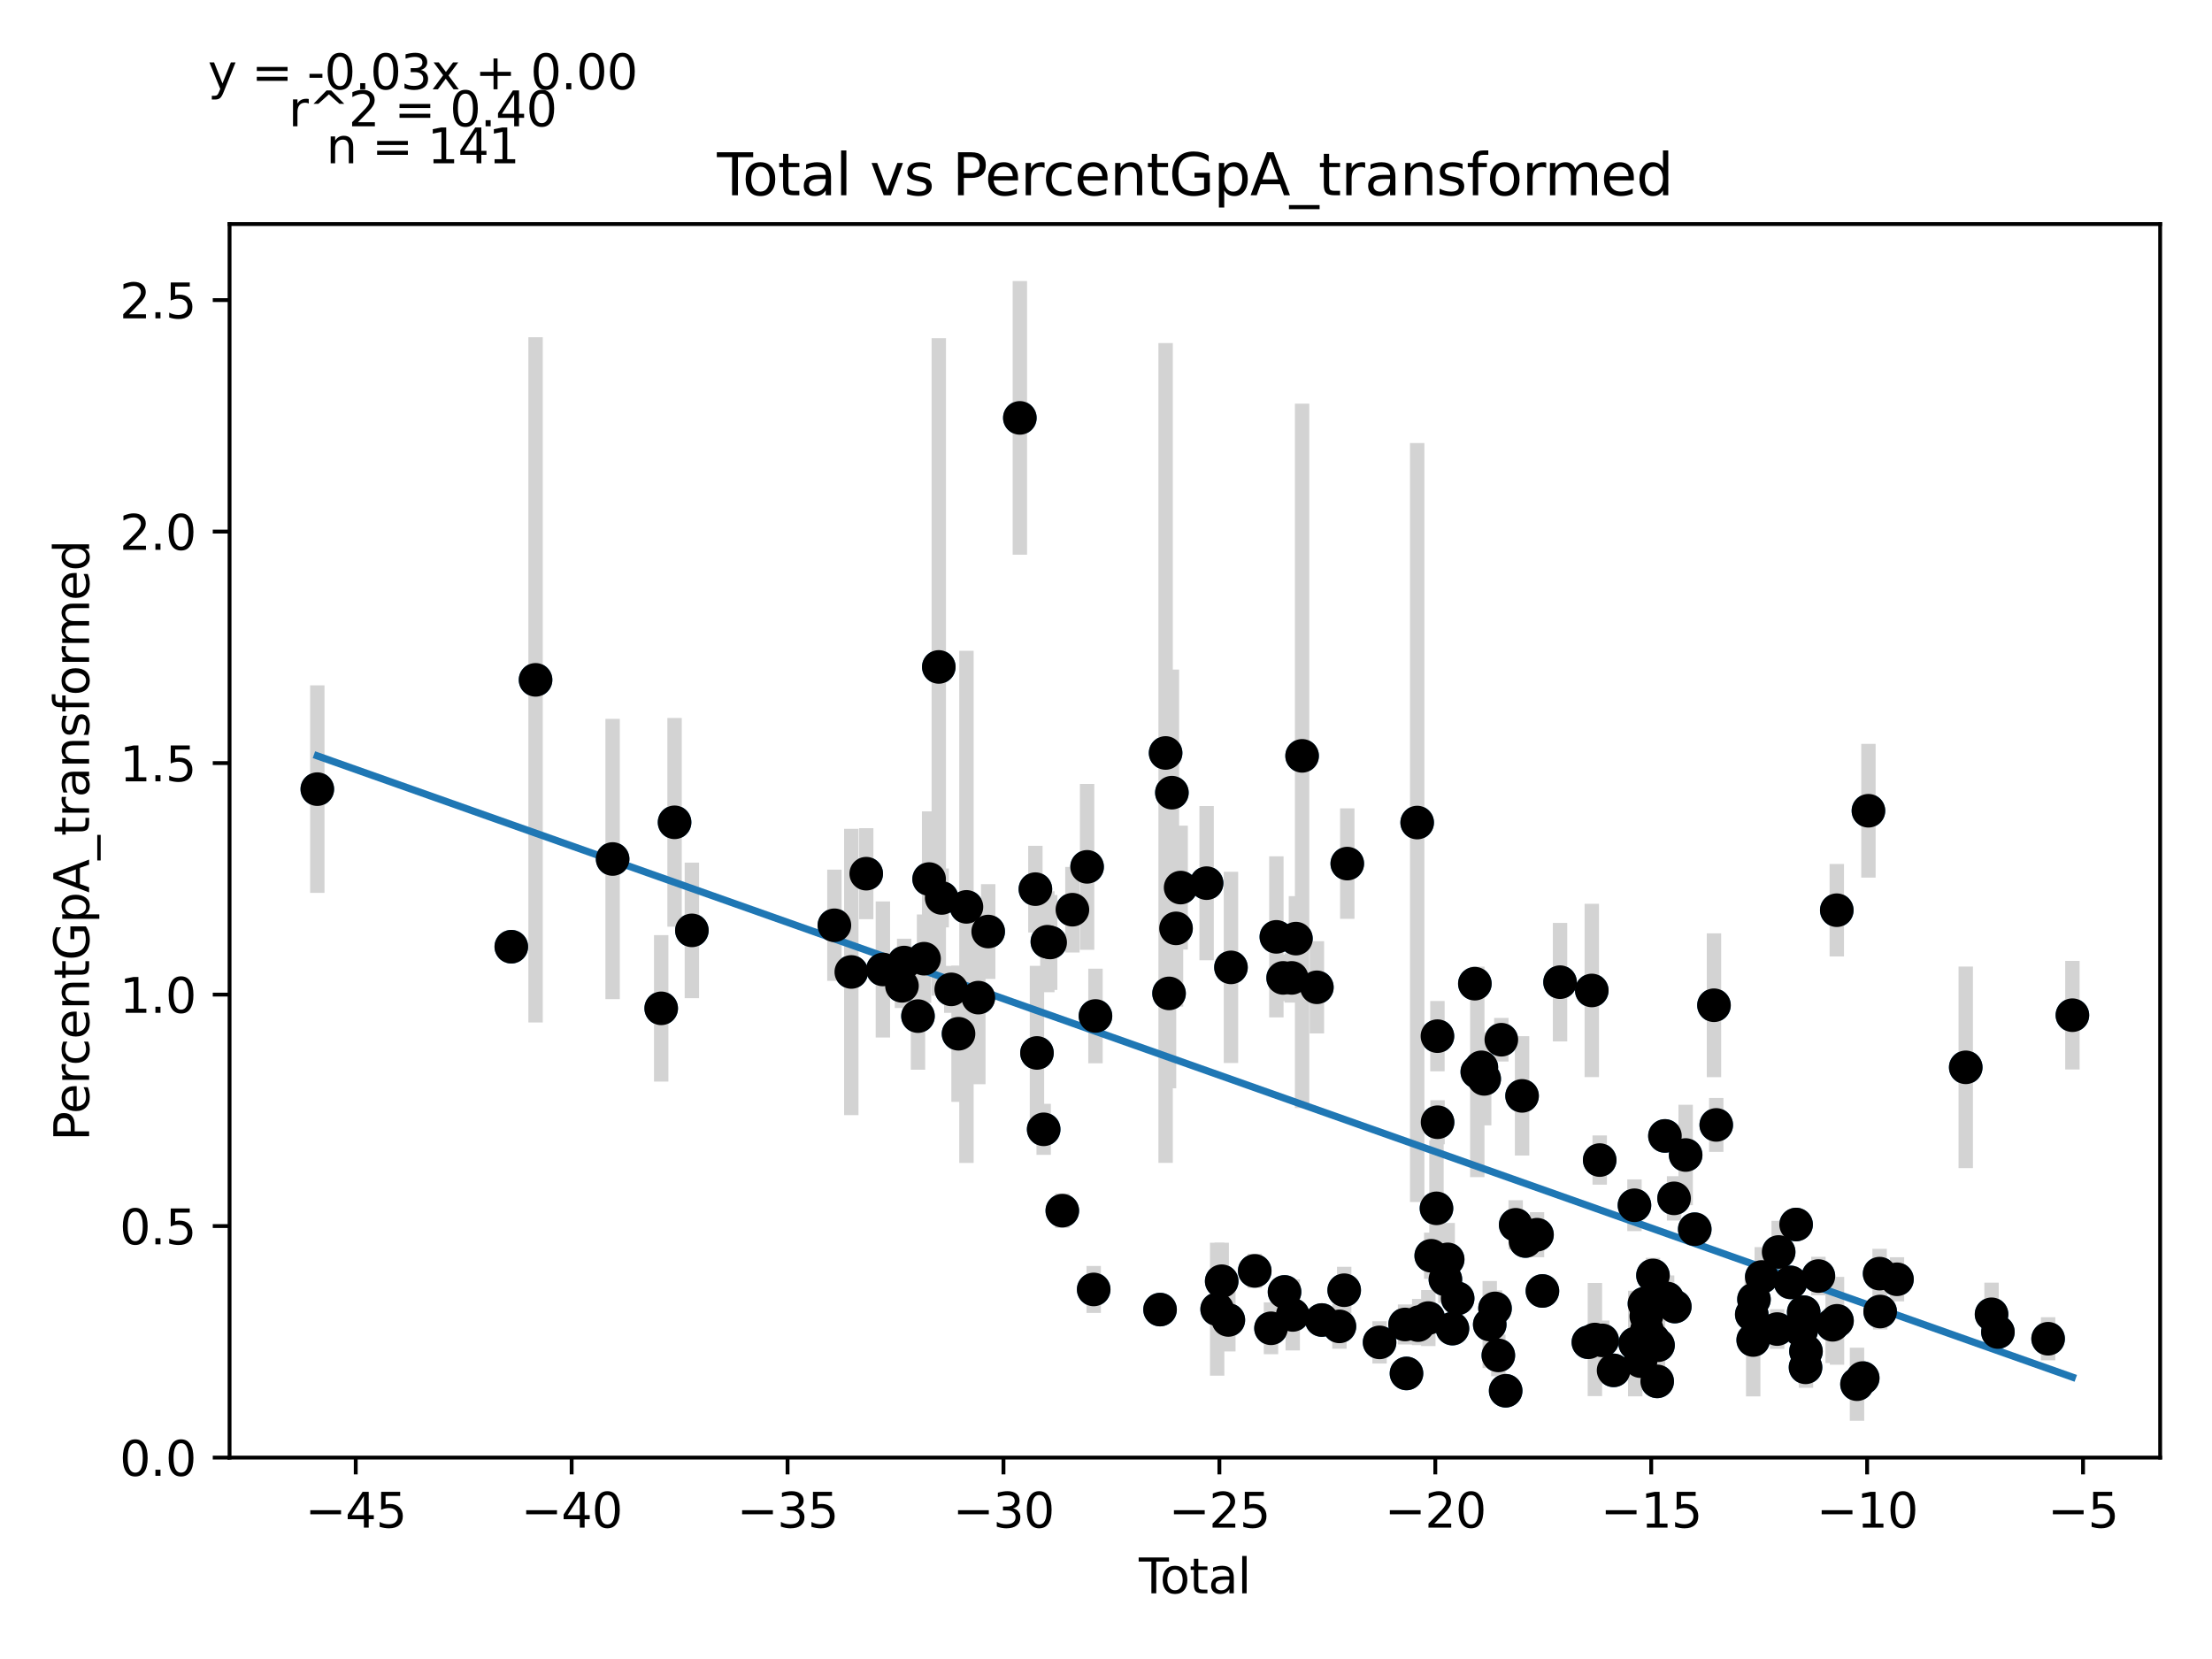 <?xml version="1.0" encoding="utf-8" standalone="no"?>
<!DOCTYPE svg PUBLIC "-//W3C//DTD SVG 1.1//EN"
  "http://www.w3.org/Graphics/SVG/1.1/DTD/svg11.dtd">
<svg xmlns:xlink="http://www.w3.org/1999/xlink" width="460.8pt" height="345.6pt" viewBox="0 0 460.8 345.6" xmlns="http://www.w3.org/2000/svg" version="1.1">
 <defs>
  <style type="text/css">*{stroke-linejoin: round; stroke-linecap: butt}</style>
 </defs>
 <g id="figure_1">
  <g id="patch_1">
   <path d="M 0 345.6 
L 460.8 345.6 
L 460.8 0 
L 0 0 
z
" style="fill: #ffffff"/>
  </g>
  <g id="axes_1">
   <g id="patch_2">
    <path d="M 47.821 303.64 
L 450 303.64 
L 450 46.676 
L 47.821 46.676 
z
" style="fill: #ffffff"/>
   </g>
   <g id="PathCollection_1">
    <defs>
     <path id="md5fc06857e" d="M 0 3 
C 0.796 3 1.559 2.684 2.121 2.121 
C 2.684 1.559 3 0.796 3 0 
C 3 -0.796 2.684 -1.559 2.121 -2.121 
C 1.559 -2.684 0.796 -3 0 -3 
C -0.796 -3 -1.559 -2.684 -2.121 -2.121 
C -2.684 -1.559 -3 -0.796 -3 0 
C -3 0.796 -2.684 1.559 -2.121 2.121 
C -1.559 2.684 -0.796 3 0 3 
z
" style="stroke: #1f77b4"/>
    </defs>
    <g clip-path="url(#p0788a100db)">
     <use xlink:href="#md5fc06857e" x="66.102" y="164.394" style="fill: #1f77b4; stroke: #1f77b4"/>
     <use xlink:href="#md5fc06857e" x="106.514" y="197.218" style="fill: #1f77b4; stroke: #1f77b4"/>
     <use xlink:href="#md5fc06857e" x="111.567" y="141.626" style="fill: #1f77b4; stroke: #1f77b4"/>
     <use xlink:href="#md5fc06857e" x="127.621" y="178.946" style="fill: #1f77b4; stroke: #1f77b4"/>
     <use xlink:href="#md5fc06857e" x="137.74" y="210.055" style="fill: #1f77b4; stroke: #1f77b4"/>
     <use xlink:href="#md5fc06857e" x="140.524" y="171.304" style="fill: #1f77b4; stroke: #1f77b4"/>
     <use xlink:href="#md5fc06857e" x="144.13" y="193.814" style="fill: #1f77b4; stroke: #1f77b4"/>
     <use xlink:href="#md5fc06857e" x="173.82" y="192.753" style="fill: #1f77b4; stroke: #1f77b4"/>
     <use xlink:href="#md5fc06857e" x="177.342" y="202.478" style="fill: #1f77b4; stroke: #1f77b4"/>
     <use xlink:href="#md5fc06857e" x="180.45" y="182.004" style="fill: #1f77b4; stroke: #1f77b4"/>
     <use xlink:href="#md5fc06857e" x="183.924" y="201.958" style="fill: #1f77b4; stroke: #1f77b4"/>
     <use xlink:href="#md5fc06857e" x="187.896" y="205.364" style="fill: #1f77b4; stroke: #1f77b4"/>
     <use xlink:href="#md5fc06857e" x="188.353" y="200.517" style="fill: #1f77b4; stroke: #1f77b4"/>
     <use xlink:href="#md5fc06857e" x="191.234" y="211.675" style="fill: #1f77b4; stroke: #1f77b4"/>
     <use xlink:href="#md5fc06857e" x="192.498" y="199.716" style="fill: #1f77b4; stroke: #1f77b4"/>
     <use xlink:href="#md5fc06857e" x="193.552" y="183.123" style="fill: #1f77b4; stroke: #1f77b4"/>
     <use xlink:href="#md5fc06857e" x="195.568" y="138.935" style="fill: #1f77b4; stroke: #1f77b4"/>
     <use xlink:href="#md5fc06857e" x="196.171" y="187.061" style="fill: #1f77b4; stroke: #1f77b4"/>
     <use xlink:href="#md5fc06857e" x="198.164" y="206.104" style="fill: #1f77b4; stroke: #1f77b4"/>
     <use xlink:href="#md5fc06857e" x="199.68" y="215.35" style="fill: #1f77b4; stroke: #1f77b4"/>
     <use xlink:href="#md5fc06857e" x="201.327" y="188.917" style="fill: #1f77b4; stroke: #1f77b4"/>
     <use xlink:href="#md5fc06857e" x="203.808" y="207.823" style="fill: #1f77b4; stroke: #1f77b4"/>
     <use xlink:href="#md5fc06857e" x="205.86" y="194.059" style="fill: #1f77b4; stroke: #1f77b4"/>
     <use xlink:href="#md5fc06857e" x="212.453" y="87.054" style="fill: #1f77b4; stroke: #1f77b4"/>
     <use xlink:href="#md5fc06857e" x="215.69" y="185.226" style="fill: #1f77b4; stroke: #1f77b4"/>
     <use xlink:href="#md5fc06857e" x="216.019" y="219.347" style="fill: #1f77b4; stroke: #1f77b4"/>
     <use xlink:href="#md5fc06857e" x="217.416" y="235.259" style="fill: #1f77b4; stroke: #1f77b4"/>
     <use xlink:href="#md5fc06857e" x="218.186" y="196.181" style="fill: #1f77b4; stroke: #1f77b4"/>
     <use xlink:href="#md5fc06857e" x="218.765" y="196.332" style="fill: #1f77b4; stroke: #1f77b4"/>
     <use xlink:href="#md5fc06857e" x="221.299" y="252.207" style="fill: #1f77b4; stroke: #1f77b4"/>
     <use xlink:href="#md5fc06857e" x="223.403" y="189.506" style="fill: #1f77b4; stroke: #1f77b4"/>
     <use xlink:href="#md5fc06857e" x="226.464" y="180.58" style="fill: #1f77b4; stroke: #1f77b4"/>
     <use xlink:href="#md5fc06857e" x="227.835" y="268.615" style="fill: #1f77b4; stroke: #1f77b4"/>
     <use xlink:href="#md5fc06857e" x="228.207" y="211.645" style="fill: #1f77b4; stroke: #1f77b4"/>
     <use xlink:href="#md5fc06857e" x="241.659" y="272.81" style="fill: #1f77b4; stroke: #1f77b4"/>
     <use xlink:href="#md5fc06857e" x="242.817" y="156.857" style="fill: #1f77b4; stroke: #1f77b4"/>
     <use xlink:href="#md5fc06857e" x="243.533" y="206.945" style="fill: #1f77b4; stroke: #1f77b4"/>
     <use xlink:href="#md5fc06857e" x="244.126" y="165.127" style="fill: #1f77b4; stroke: #1f77b4"/>
     <use xlink:href="#md5fc06857e" x="244.986" y="193.395" style="fill: #1f77b4; stroke: #1f77b4"/>
     <use xlink:href="#md5fc06857e" x="245.949" y="184.899" style="fill: #1f77b4; stroke: #1f77b4"/>
     <use xlink:href="#md5fc06857e" x="251.358" y="183.977" style="fill: #1f77b4; stroke: #1f77b4"/>
     <use xlink:href="#md5fc06857e" x="253.556" y="272.734" style="fill: #1f77b4; stroke: #1f77b4"/>
     <use xlink:href="#md5fc06857e" x="254.502" y="266.904" style="fill: #1f77b4; stroke: #1f77b4"/>
     <use xlink:href="#md5fc06857e" x="255.886" y="274.972" style="fill: #1f77b4; stroke: #1f77b4"/>
     <use xlink:href="#md5fc06857e" x="256.433" y="201.524" style="fill: #1f77b4; stroke: #1f77b4"/>
     <use xlink:href="#md5fc06857e" x="261.385" y="264.747" style="fill: #1f77b4; stroke: #1f77b4"/>
     <use xlink:href="#md5fc06857e" x="264.773" y="276.709" style="fill: #1f77b4; stroke: #1f77b4"/>
     <use xlink:href="#md5fc06857e" x="265.888" y="195.163" style="fill: #1f77b4; stroke: #1f77b4"/>
     <use xlink:href="#md5fc06857e" x="267.299" y="203.713" style="fill: #1f77b4; stroke: #1f77b4"/>
     <use xlink:href="#md5fc06857e" x="267.591" y="269.129" style="fill: #1f77b4; stroke: #1f77b4"/>
     <use xlink:href="#md5fc06857e" x="269.084" y="203.712" style="fill: #1f77b4; stroke: #1f77b4"/>
     <use xlink:href="#md5fc06857e" x="269.301" y="273.924" style="fill: #1f77b4; stroke: #1f77b4"/>
     <use xlink:href="#md5fc06857e" x="269.966" y="195.531" style="fill: #1f77b4; stroke: #1f77b4"/>
     <use xlink:href="#md5fc06857e" x="271.252" y="157.458" style="fill: #1f77b4; stroke: #1f77b4"/>
     <use xlink:href="#md5fc06857e" x="274.329" y="205.672" style="fill: #1f77b4; stroke: #1f77b4"/>
     <use xlink:href="#md5fc06857e" x="275.35" y="274.987" style="fill: #1f77b4; stroke: #1f77b4"/>
     <use xlink:href="#md5fc06857e" x="279.028" y="276.308" style="fill: #1f77b4; stroke: #1f77b4"/>
     <use xlink:href="#md5fc06857e" x="280.019" y="268.777" style="fill: #1f77b4; stroke: #1f77b4"/>
     <use xlink:href="#md5fc06857e" x="280.664" y="179.905" style="fill: #1f77b4; stroke: #1f77b4"/>
     <use xlink:href="#md5fc06857e" x="287.39" y="279.642" style="fill: #1f77b4; stroke: #1f77b4"/>
     <use xlink:href="#md5fc06857e" x="292.701" y="275.913" style="fill: #1f77b4; stroke: #1f77b4"/>
     <use xlink:href="#md5fc06857e" x="292.998" y="286.112" style="fill: #1f77b4; stroke: #1f77b4"/>
     <use xlink:href="#md5fc06857e" x="295.225" y="171.355" style="fill: #1f77b4; stroke: #1f77b4"/>
     <use xlink:href="#md5fc06857e" x="295.402" y="276.041" style="fill: #1f77b4; stroke: #1f77b4"/>
     <use xlink:href="#md5fc06857e" x="295.652" y="275.407" style="fill: #1f77b4; stroke: #1f77b4"/>
     <use xlink:href="#md5fc06857e" x="297.541" y="274.578" style="fill: #1f77b4; stroke: #1f77b4"/>
     <use xlink:href="#md5fc06857e" x="298.15" y="261.597" style="fill: #1f77b4; stroke: #1f77b4"/>
     <use xlink:href="#md5fc06857e" x="299.245" y="251.718" style="fill: #1f77b4; stroke: #1f77b4"/>
     <use xlink:href="#md5fc06857e" x="299.444" y="215.85" style="fill: #1f77b4; stroke: #1f77b4"/>
     <use xlink:href="#md5fc06857e" x="299.472" y="233.782" style="fill: #1f77b4; stroke: #1f77b4"/>
     <use xlink:href="#md5fc06857e" x="301.104" y="266.528" style="fill: #1f77b4; stroke: #1f77b4"/>
     <use xlink:href="#md5fc06857e" x="301.579" y="262.348" style="fill: #1f77b4; stroke: #1f77b4"/>
     <use xlink:href="#md5fc06857e" x="302.573" y="276.773" style="fill: #1f77b4; stroke: #1f77b4"/>
     <use xlink:href="#md5fc06857e" x="303.657" y="270.477" style="fill: #1f77b4; stroke: #1f77b4"/>
     <use xlink:href="#md5fc06857e" x="307.24" y="204.918" style="fill: #1f77b4; stroke: #1f77b4"/>
     <use xlink:href="#md5fc06857e" x="307.747" y="223.292" style="fill: #1f77b4; stroke: #1f77b4"/>
     <use xlink:href="#md5fc06857e" x="308.593" y="222.342" style="fill: #1f77b4; stroke: #1f77b4"/>
     <use xlink:href="#md5fc06857e" x="309.183" y="224.752" style="fill: #1f77b4; stroke: #1f77b4"/>
     <use xlink:href="#md5fc06857e" x="310.339" y="275.926" style="fill: #1f77b4; stroke: #1f77b4"/>
     <use xlink:href="#md5fc06857e" x="311.441" y="272.564" style="fill: #1f77b4; stroke: #1f77b4"/>
     <use xlink:href="#md5fc06857e" x="312.131" y="282.356" style="fill: #1f77b4; stroke: #1f77b4"/>
     <use xlink:href="#md5fc06857e" x="312.755" y="216.593" style="fill: #1f77b4; stroke: #1f77b4"/>
     <use xlink:href="#md5fc06857e" x="313.658" y="289.72" style="fill: #1f77b4; stroke: #1f77b4"/>
     <use xlink:href="#md5fc06857e" x="315.744" y="255.15" style="fill: #1f77b4; stroke: #1f77b4"/>
     <use xlink:href="#md5fc06857e" x="317.074" y="228.292" style="fill: #1f77b4; stroke: #1f77b4"/>
     <use xlink:href="#md5fc06857e" x="317.783" y="258.528" style="fill: #1f77b4; stroke: #1f77b4"/>
     <use xlink:href="#md5fc06857e" x="320.186" y="257.213" style="fill: #1f77b4; stroke: #1f77b4"/>
     <use xlink:href="#md5fc06857e" x="321.314" y="268.931" style="fill: #1f77b4; stroke: #1f77b4"/>
     <use xlink:href="#md5fc06857e" x="324.986" y="204.604" style="fill: #1f77b4; stroke: #1f77b4"/>
     <use xlink:href="#md5fc06857e" x="330.887" y="279.621" style="fill: #1f77b4; stroke: #1f77b4"/>
     <use xlink:href="#md5fc06857e" x="331.598" y="206.332" style="fill: #1f77b4; stroke: #1f77b4"/>
     <use xlink:href="#md5fc06857e" x="332.245" y="279.048" style="fill: #1f77b4; stroke: #1f77b4"/>
     <use xlink:href="#md5fc06857e" x="333.245" y="241.664" style="fill: #1f77b4; stroke: #1f77b4"/>
     <use xlink:href="#md5fc06857e" x="333.773" y="279.227" style="fill: #1f77b4; stroke: #1f77b4"/>
     <use xlink:href="#md5fc06857e" x="336.143" y="285.472" style="fill: #1f77b4; stroke: #1f77b4"/>
     <use xlink:href="#md5fc06857e" x="340.487" y="251.078" style="fill: #1f77b4; stroke: #1f77b4"/>
     <use xlink:href="#md5fc06857e" x="340.647" y="279.888" style="fill: #1f77b4; stroke: #1f77b4"/>
     <use xlink:href="#md5fc06857e" x="341.75" y="283.547" style="fill: #1f77b4; stroke: #1f77b4"/>
     <use xlink:href="#md5fc06857e" x="342.57" y="271.58" style="fill: #1f77b4; stroke: #1f77b4"/>
     <use xlink:href="#md5fc06857e" x="342.962" y="274.182" style="fill: #1f77b4; stroke: #1f77b4"/>
     <use xlink:href="#md5fc06857e" x="343.089" y="277.057" style="fill: #1f77b4; stroke: #1f77b4"/>
     <use xlink:href="#md5fc06857e" x="344.343" y="265.691" style="fill: #1f77b4; stroke: #1f77b4"/>
     <use xlink:href="#md5fc06857e" x="344.394" y="279.103" style="fill: #1f77b4; stroke: #1f77b4"/>
     <use xlink:href="#md5fc06857e" x="345.224" y="287.765" style="fill: #1f77b4; stroke: #1f77b4"/>
     <use xlink:href="#md5fc06857e" x="345.398" y="280.232" style="fill: #1f77b4; stroke: #1f77b4"/>
     <use xlink:href="#md5fc06857e" x="346.837" y="236.636" style="fill: #1f77b4; stroke: #1f77b4"/>
     <use xlink:href="#md5fc06857e" x="347.292" y="270.496" style="fill: #1f77b4; stroke: #1f77b4"/>
     <use xlink:href="#md5fc06857e" x="348.74" y="249.64" style="fill: #1f77b4; stroke: #1f77b4"/>
     <use xlink:href="#md5fc06857e" x="348.894" y="272.18" style="fill: #1f77b4; stroke: #1f77b4"/>
     <use xlink:href="#md5fc06857e" x="351.15" y="240.61" style="fill: #1f77b4; stroke: #1f77b4"/>
     <use xlink:href="#md5fc06857e" x="353.048" y="256.067" style="fill: #1f77b4; stroke: #1f77b4"/>
     <use xlink:href="#md5fc06857e" x="357.052" y="209.412" style="fill: #1f77b4; stroke: #1f77b4"/>
     <use xlink:href="#md5fc06857e" x="357.527" y="234.341" style="fill: #1f77b4; stroke: #1f77b4"/>
     <use xlink:href="#md5fc06857e" x="364.925" y="273.821" style="fill: #1f77b4; stroke: #1f77b4"/>
     <use xlink:href="#md5fc06857e" x="365.226" y="279.149" style="fill: #1f77b4; stroke: #1f77b4"/>
     <use xlink:href="#md5fc06857e" x="365.383" y="270.688" style="fill: #1f77b4; stroke: #1f77b4"/>
     <use xlink:href="#md5fc06857e" x="367.008" y="266.017" style="fill: #1f77b4; stroke: #1f77b4"/>
     <use xlink:href="#md5fc06857e" x="370.217" y="276.867" style="fill: #1f77b4; stroke: #1f77b4"/>
     <use xlink:href="#md5fc06857e" x="370.528" y="260.812" style="fill: #1f77b4; stroke: #1f77b4"/>
     <use xlink:href="#md5fc06857e" x="373.007" y="267.145" style="fill: #1f77b4; stroke: #1f77b4"/>
     <use xlink:href="#md5fc06857e" x="374.161" y="255.089" style="fill: #1f77b4; stroke: #1f77b4"/>
     <use xlink:href="#md5fc06857e" x="375.007" y="276.88" style="fill: #1f77b4; stroke: #1f77b4"/>
     <use xlink:href="#md5fc06857e" x="375.231" y="277.149" style="fill: #1f77b4; stroke: #1f77b4"/>
     <use xlink:href="#md5fc06857e" x="375.747" y="273.349" style="fill: #1f77b4; stroke: #1f77b4"/>
     <use xlink:href="#md5fc06857e" x="376.126" y="284.841" style="fill: #1f77b4; stroke: #1f77b4"/>
     <use xlink:href="#md5fc06857e" x="376.218" y="281.498" style="fill: #1f77b4; stroke: #1f77b4"/>
     <use xlink:href="#md5fc06857e" x="378.809" y="265.825" style="fill: #1f77b4; stroke: #1f77b4"/>
     <use xlink:href="#md5fc06857e" x="381.772" y="275.979" style="fill: #1f77b4; stroke: #1f77b4"/>
     <use xlink:href="#md5fc06857e" x="382.635" y="189.612" style="fill: #1f77b4; stroke: #1f77b4"/>
     <use xlink:href="#md5fc06857e" x="382.68" y="275.147" style="fill: #1f77b4; stroke: #1f77b4"/>
     <use xlink:href="#md5fc06857e" x="386.848" y="288.353" style="fill: #1f77b4; stroke: #1f77b4"/>
     <use xlink:href="#md5fc06857e" x="388.039" y="287.074" style="fill: #1f77b4; stroke: #1f77b4"/>
     <use xlink:href="#md5fc06857e" x="389.23" y="168.895" style="fill: #1f77b4; stroke: #1f77b4"/>
     <use xlink:href="#md5fc06857e" x="391.559" y="265.322" style="fill: #1f77b4; stroke: #1f77b4"/>
     <use xlink:href="#md5fc06857e" x="391.674" y="273.216" style="fill: #1f77b4; stroke: #1f77b4"/>
     <use xlink:href="#md5fc06857e" x="395.173" y="266.5" style="fill: #1f77b4; stroke: #1f77b4"/>
     <use xlink:href="#md5fc06857e" x="409.5" y="222.344" style="fill: #1f77b4; stroke: #1f77b4"/>
     <use xlink:href="#md5fc06857e" x="414.876" y="273.791" style="fill: #1f77b4; stroke: #1f77b4"/>
     <use xlink:href="#md5fc06857e" x="416.202" y="277.483" style="fill: #1f77b4; stroke: #1f77b4"/>
     <use xlink:href="#md5fc06857e" x="426.659" y="278.884" style="fill: #1f77b4; stroke: #1f77b4"/>
     <use xlink:href="#md5fc06857e" x="431.719" y="211.482" style="fill: #1f77b4; stroke: #1f77b4"/>
    </g>
   </g>
   <g id="matplotlib.axis_1">
    <g id="xtick_1">
     <g id="line2d_1">
      <defs>
       <path id="m04171e9da4" d="M 0 0 
L 0 3.5 
" style="stroke: #000000; stroke-width: 0.8"/>
      </defs>
      <g>
       <use xlink:href="#m04171e9da4" x="74.106" y="303.64" style="stroke: #000000; stroke-width: 0.8"/>
      </g>
     </g>
     <g id="text_1">
      <!-- −45 -->
      <g transform="translate(63.554 318.238) scale(0.1 -0.1)">
       <defs>
        <path id="DejaVuSans-2212" d="M 678 2272 
L 4684 2272 
L 4684 1741 
L 678 1741 
L 678 2272 
z
" transform="scale(0.016)"/>
        <path id="DejaVuSans-34" d="M 2419 4116 
L 825 1625 
L 2419 1625 
L 2419 4116 
z
M 2253 4666 
L 3047 4666 
L 3047 1625 
L 3713 1625 
L 3713 1100 
L 3047 1100 
L 3047 0 
L 2419 0 
L 2419 1100 
L 313 1100 
L 313 1709 
L 2253 4666 
z
" transform="scale(0.016)"/>
        <path id="DejaVuSans-35" d="M 691 4666 
L 3169 4666 
L 3169 4134 
L 1269 4134 
L 1269 2991 
Q 1406 3038 1543 3061 
Q 1681 3084 1819 3084 
Q 2600 3084 3056 2656 
Q 3513 2228 3513 1497 
Q 3513 744 3044 326 
Q 2575 -91 1722 -91 
Q 1428 -91 1123 -41 
Q 819 9 494 109 
L 494 744 
Q 775 591 1075 516 
Q 1375 441 1709 441 
Q 2250 441 2565 725 
Q 2881 1009 2881 1497 
Q 2881 1984 2565 2268 
Q 2250 2553 1709 2553 
Q 1456 2553 1204 2497 
Q 953 2441 691 2322 
L 691 4666 
z
" transform="scale(0.016)"/>
       </defs>
       <use xlink:href="#DejaVuSans-2212"/>
       <use xlink:href="#DejaVuSans-34" x="83.789"/>
       <use xlink:href="#DejaVuSans-35" x="147.412"/>
      </g>
     </g>
    </g>
    <g id="xtick_2">
     <g id="line2d_2">
      <g>
       <use xlink:href="#m04171e9da4" x="119.085" y="303.64" style="stroke: #000000; stroke-width: 0.8"/>
      </g>
     </g>
     <g id="text_2">
      <!-- −40 -->
      <g transform="translate(108.533 318.238) scale(0.1 -0.1)">
       <defs>
        <path id="DejaVuSans-30" d="M 2034 4250 
Q 1547 4250 1301 3770 
Q 1056 3291 1056 2328 
Q 1056 1369 1301 889 
Q 1547 409 2034 409 
Q 2525 409 2770 889 
Q 3016 1369 3016 2328 
Q 3016 3291 2770 3770 
Q 2525 4250 2034 4250 
z
M 2034 4750 
Q 2819 4750 3233 4129 
Q 3647 3509 3647 2328 
Q 3647 1150 3233 529 
Q 2819 -91 2034 -91 
Q 1250 -91 836 529 
Q 422 1150 422 2328 
Q 422 3509 836 4129 
Q 1250 4750 2034 4750 
z
" transform="scale(0.016)"/>
       </defs>
       <use xlink:href="#DejaVuSans-2212"/>
       <use xlink:href="#DejaVuSans-34" x="83.789"/>
       <use xlink:href="#DejaVuSans-30" x="147.412"/>
      </g>
     </g>
    </g>
    <g id="xtick_3">
     <g id="line2d_3">
      <g>
       <use xlink:href="#m04171e9da4" x="164.064" y="303.64" style="stroke: #000000; stroke-width: 0.8"/>
      </g>
     </g>
     <g id="text_3">
      <!-- −35 -->
      <g transform="translate(153.511 318.238) scale(0.1 -0.1)">
       <defs>
        <path id="DejaVuSans-33" d="M 2597 2516 
Q 3050 2419 3304 2112 
Q 3559 1806 3559 1356 
Q 3559 666 3084 287 
Q 2609 -91 1734 -91 
Q 1441 -91 1130 -33 
Q 819 25 488 141 
L 488 750 
Q 750 597 1062 519 
Q 1375 441 1716 441 
Q 2309 441 2620 675 
Q 2931 909 2931 1356 
Q 2931 1769 2642 2001 
Q 2353 2234 1838 2234 
L 1294 2234 
L 1294 2753 
L 1863 2753 
Q 2328 2753 2575 2939 
Q 2822 3125 2822 3475 
Q 2822 3834 2567 4026 
Q 2313 4219 1838 4219 
Q 1578 4219 1281 4162 
Q 984 4106 628 3988 
L 628 4550 
Q 988 4650 1302 4700 
Q 1616 4750 1894 4750 
Q 2613 4750 3031 4423 
Q 3450 4097 3450 3541 
Q 3450 3153 3228 2886 
Q 3006 2619 2597 2516 
z
" transform="scale(0.016)"/>
       </defs>
       <use xlink:href="#DejaVuSans-2212"/>
       <use xlink:href="#DejaVuSans-33" x="83.789"/>
       <use xlink:href="#DejaVuSans-35" x="147.412"/>
      </g>
     </g>
    </g>
    <g id="xtick_4">
     <g id="line2d_4">
      <g>
       <use xlink:href="#m04171e9da4" x="209.042" y="303.64" style="stroke: #000000; stroke-width: 0.8"/>
      </g>
     </g>
     <g id="text_4">
      <!-- −30 -->
      <g transform="translate(198.49 318.238) scale(0.1 -0.1)">
       <use xlink:href="#DejaVuSans-2212"/>
       <use xlink:href="#DejaVuSans-33" x="83.789"/>
       <use xlink:href="#DejaVuSans-30" x="147.412"/>
      </g>
     </g>
    </g>
    <g id="xtick_5">
     <g id="line2d_5">
      <g>
       <use xlink:href="#m04171e9da4" x="254.021" y="303.64" style="stroke: #000000; stroke-width: 0.8"/>
      </g>
     </g>
     <g id="text_5">
      <!-- −25 -->
      <g transform="translate(243.469 318.238) scale(0.1 -0.1)">
       <defs>
        <path id="DejaVuSans-32" d="M 1228 531 
L 3431 531 
L 3431 0 
L 469 0 
L 469 531 
Q 828 903 1448 1529 
Q 2069 2156 2228 2338 
Q 2531 2678 2651 2914 
Q 2772 3150 2772 3378 
Q 2772 3750 2511 3984 
Q 2250 4219 1831 4219 
Q 1534 4219 1204 4116 
Q 875 4013 500 3803 
L 500 4441 
Q 881 4594 1212 4672 
Q 1544 4750 1819 4750 
Q 2544 4750 2975 4387 
Q 3406 4025 3406 3419 
Q 3406 3131 3298 2873 
Q 3191 2616 2906 2266 
Q 2828 2175 2409 1742 
Q 1991 1309 1228 531 
z
" transform="scale(0.016)"/>
       </defs>
       <use xlink:href="#DejaVuSans-2212"/>
       <use xlink:href="#DejaVuSans-32" x="83.789"/>
       <use xlink:href="#DejaVuSans-35" x="147.412"/>
      </g>
     </g>
    </g>
    <g id="xtick_6">
     <g id="line2d_6">
      <g>
       <use xlink:href="#m04171e9da4" x="298.999" y="303.64" style="stroke: #000000; stroke-width: 0.8"/>
      </g>
     </g>
     <g id="text_6">
      <!-- −20 -->
      <g transform="translate(288.447 318.238) scale(0.1 -0.1)">
       <use xlink:href="#DejaVuSans-2212"/>
       <use xlink:href="#DejaVuSans-32" x="83.789"/>
       <use xlink:href="#DejaVuSans-30" x="147.412"/>
      </g>
     </g>
    </g>
    <g id="xtick_7">
     <g id="line2d_7">
      <g>
       <use xlink:href="#m04171e9da4" x="343.978" y="303.64" style="stroke: #000000; stroke-width: 0.8"/>
      </g>
     </g>
     <g id="text_7">
      <!-- −15 -->
      <g transform="translate(333.426 318.238) scale(0.1 -0.1)">
       <defs>
        <path id="DejaVuSans-31" d="M 794 531 
L 1825 531 
L 1825 4091 
L 703 3866 
L 703 4441 
L 1819 4666 
L 2450 4666 
L 2450 531 
L 3481 531 
L 3481 0 
L 794 0 
L 794 531 
z
" transform="scale(0.016)"/>
       </defs>
       <use xlink:href="#DejaVuSans-2212"/>
       <use xlink:href="#DejaVuSans-31" x="83.789"/>
       <use xlink:href="#DejaVuSans-35" x="147.412"/>
      </g>
     </g>
    </g>
    <g id="xtick_8">
     <g id="line2d_8">
      <g>
       <use xlink:href="#m04171e9da4" x="388.957" y="303.64" style="stroke: #000000; stroke-width: 0.8"/>
      </g>
     </g>
     <g id="text_8">
      <!-- −10 -->
      <g transform="translate(378.404 318.238) scale(0.1 -0.1)">
       <use xlink:href="#DejaVuSans-2212"/>
       <use xlink:href="#DejaVuSans-31" x="83.789"/>
       <use xlink:href="#DejaVuSans-30" x="147.412"/>
      </g>
     </g>
    </g>
    <g id="xtick_9">
     <g id="line2d_9">
      <g>
       <use xlink:href="#m04171e9da4" x="433.935" y="303.64" style="stroke: #000000; stroke-width: 0.8"/>
      </g>
     </g>
     <g id="text_9">
      <!-- −5 -->
      <g transform="translate(426.564 318.238) scale(0.1 -0.1)">
       <use xlink:href="#DejaVuSans-2212"/>
       <use xlink:href="#DejaVuSans-35" x="83.789"/>
      </g>
     </g>
    </g>
    <g id="text_10">
     <!-- Total -->
     <g transform="translate(237.234 331.917) scale(0.1 -0.1)">
      <defs>
       <path id="DejaVuSans-54" d="M -19 4666 
L 3928 4666 
L 3928 4134 
L 2272 4134 
L 2272 0 
L 1638 0 
L 1638 4134 
L -19 4134 
L -19 4666 
z
" transform="scale(0.016)"/>
       <path id="DejaVuSans-6f" d="M 1959 3097 
Q 1497 3097 1228 2736 
Q 959 2375 959 1747 
Q 959 1119 1226 758 
Q 1494 397 1959 397 
Q 2419 397 2687 759 
Q 2956 1122 2956 1747 
Q 2956 2369 2687 2733 
Q 2419 3097 1959 3097 
z
M 1959 3584 
Q 2709 3584 3137 3096 
Q 3566 2609 3566 1747 
Q 3566 888 3137 398 
Q 2709 -91 1959 -91 
Q 1206 -91 779 398 
Q 353 888 353 1747 
Q 353 2609 779 3096 
Q 1206 3584 1959 3584 
z
" transform="scale(0.016)"/>
       <path id="DejaVuSans-74" d="M 1172 4494 
L 1172 3500 
L 2356 3500 
L 2356 3053 
L 1172 3053 
L 1172 1153 
Q 1172 725 1289 603 
Q 1406 481 1766 481 
L 2356 481 
L 2356 0 
L 1766 0 
Q 1100 0 847 248 
Q 594 497 594 1153 
L 594 3053 
L 172 3053 
L 172 3500 
L 594 3500 
L 594 4494 
L 1172 4494 
z
" transform="scale(0.016)"/>
       <path id="DejaVuSans-61" d="M 2194 1759 
Q 1497 1759 1228 1600 
Q 959 1441 959 1056 
Q 959 750 1161 570 
Q 1363 391 1709 391 
Q 2188 391 2477 730 
Q 2766 1069 2766 1631 
L 2766 1759 
L 2194 1759 
z
M 3341 1997 
L 3341 0 
L 2766 0 
L 2766 531 
Q 2569 213 2275 61 
Q 1981 -91 1556 -91 
Q 1019 -91 701 211 
Q 384 513 384 1019 
Q 384 1609 779 1909 
Q 1175 2209 1959 2209 
L 2766 2209 
L 2766 2266 
Q 2766 2663 2505 2880 
Q 2244 3097 1772 3097 
Q 1472 3097 1187 3025 
Q 903 2953 641 2809 
L 641 3341 
Q 956 3463 1253 3523 
Q 1550 3584 1831 3584 
Q 2591 3584 2966 3190 
Q 3341 2797 3341 1997 
z
" transform="scale(0.016)"/>
       <path id="DejaVuSans-6c" d="M 603 4863 
L 1178 4863 
L 1178 0 
L 603 0 
L 603 4863 
z
" transform="scale(0.016)"/>
      </defs>
      <use xlink:href="#DejaVuSans-54"/>
      <use xlink:href="#DejaVuSans-6f" x="44.084"/>
      <use xlink:href="#DejaVuSans-74" x="105.266"/>
      <use xlink:href="#DejaVuSans-61" x="144.475"/>
      <use xlink:href="#DejaVuSans-6c" x="205.754"/>
     </g>
    </g>
   </g>
   <g id="matplotlib.axis_2">
    <g id="ytick_1">
     <g id="line2d_10">
      <defs>
       <path id="m2e59108218" d="M 0 0 
L -3.5 0 
" style="stroke: #000000; stroke-width: 0.8"/>
      </defs>
      <g>
       <use xlink:href="#m2e59108218" x="47.821" y="303.64" style="stroke: #000000; stroke-width: 0.8"/>
      </g>
     </g>
     <g id="text_11">
      <!-- 0.0 -->
      <g transform="translate(24.918 307.439) scale(0.1 -0.1)">
       <defs>
        <path id="DejaVuSans-2e" d="M 684 794 
L 1344 794 
L 1344 0 
L 684 0 
L 684 794 
z
" transform="scale(0.016)"/>
       </defs>
       <use xlink:href="#DejaVuSans-30"/>
       <use xlink:href="#DejaVuSans-2e" x="63.623"/>
       <use xlink:href="#DejaVuSans-30" x="95.41"/>
      </g>
     </g>
    </g>
    <g id="ytick_2">
     <g id="line2d_11">
      <g>
       <use xlink:href="#m2e59108218" x="47.821" y="255.415" style="stroke: #000000; stroke-width: 0.8"/>
      </g>
     </g>
     <g id="text_12">
      <!-- 0.5 -->
      <g transform="translate(24.918 259.214) scale(0.1 -0.1)">
       <use xlink:href="#DejaVuSans-30"/>
       <use xlink:href="#DejaVuSans-2e" x="63.623"/>
       <use xlink:href="#DejaVuSans-35" x="95.41"/>
      </g>
     </g>
    </g>
    <g id="ytick_3">
     <g id="line2d_12">
      <g>
       <use xlink:href="#m2e59108218" x="47.821" y="207.19" style="stroke: #000000; stroke-width: 0.8"/>
      </g>
     </g>
     <g id="text_13">
      <!-- 1.0 -->
      <g transform="translate(24.918 210.989) scale(0.1 -0.1)">
       <use xlink:href="#DejaVuSans-31"/>
       <use xlink:href="#DejaVuSans-2e" x="63.623"/>
       <use xlink:href="#DejaVuSans-30" x="95.41"/>
      </g>
     </g>
    </g>
    <g id="ytick_4">
     <g id="line2d_13">
      <g>
       <use xlink:href="#m2e59108218" x="47.821" y="158.965" style="stroke: #000000; stroke-width: 0.8"/>
      </g>
     </g>
     <g id="text_14">
      <!-- 1.5 -->
      <g transform="translate(24.918 162.764) scale(0.1 -0.1)">
       <use xlink:href="#DejaVuSans-31"/>
       <use xlink:href="#DejaVuSans-2e" x="63.623"/>
       <use xlink:href="#DejaVuSans-35" x="95.41"/>
      </g>
     </g>
    </g>
    <g id="ytick_5">
     <g id="line2d_14">
      <g>
       <use xlink:href="#m2e59108218" x="47.821" y="110.74" style="stroke: #000000; stroke-width: 0.8"/>
      </g>
     </g>
     <g id="text_15">
      <!-- 2.0 -->
      <g transform="translate(24.918 114.539) scale(0.1 -0.1)">
       <use xlink:href="#DejaVuSans-32"/>
       <use xlink:href="#DejaVuSans-2e" x="63.623"/>
       <use xlink:href="#DejaVuSans-30" x="95.41"/>
      </g>
     </g>
    </g>
    <g id="ytick_6">
     <g id="line2d_15">
      <g>
       <use xlink:href="#m2e59108218" x="47.821" y="62.515" style="stroke: #000000; stroke-width: 0.8"/>
      </g>
     </g>
     <g id="text_16">
      <!-- 2.5 -->
      <g transform="translate(24.918 66.314) scale(0.1 -0.1)">
       <use xlink:href="#DejaVuSans-32"/>
       <use xlink:href="#DejaVuSans-2e" x="63.623"/>
       <use xlink:href="#DejaVuSans-35" x="95.41"/>
      </g>
     </g>
    </g>
    <g id="text_17">
     <!-- PercentGpA_transformed -->
     <g transform="translate(18.56 237.696) rotate(-90) scale(0.1 -0.1)">
      <defs>
       <path id="DejaVuSans-50" d="M 1259 4147 
L 1259 2394 
L 2053 2394 
Q 2494 2394 2734 2622 
Q 2975 2850 2975 3272 
Q 2975 3691 2734 3919 
Q 2494 4147 2053 4147 
L 1259 4147 
z
M 628 4666 
L 2053 4666 
Q 2838 4666 3239 4311 
Q 3641 3956 3641 3272 
Q 3641 2581 3239 2228 
Q 2838 1875 2053 1875 
L 1259 1875 
L 1259 0 
L 628 0 
L 628 4666 
z
" transform="scale(0.016)"/>
       <path id="DejaVuSans-65" d="M 3597 1894 
L 3597 1613 
L 953 1613 
Q 991 1019 1311 708 
Q 1631 397 2203 397 
Q 2534 397 2845 478 
Q 3156 559 3463 722 
L 3463 178 
Q 3153 47 2828 -22 
Q 2503 -91 2169 -91 
Q 1331 -91 842 396 
Q 353 884 353 1716 
Q 353 2575 817 3079 
Q 1281 3584 2069 3584 
Q 2775 3584 3186 3129 
Q 3597 2675 3597 1894 
z
M 3022 2063 
Q 3016 2534 2758 2815 
Q 2500 3097 2075 3097 
Q 1594 3097 1305 2825 
Q 1016 2553 972 2059 
L 3022 2063 
z
" transform="scale(0.016)"/>
       <path id="DejaVuSans-72" d="M 2631 2963 
Q 2534 3019 2420 3045 
Q 2306 3072 2169 3072 
Q 1681 3072 1420 2755 
Q 1159 2438 1159 1844 
L 1159 0 
L 581 0 
L 581 3500 
L 1159 3500 
L 1159 2956 
Q 1341 3275 1631 3429 
Q 1922 3584 2338 3584 
Q 2397 3584 2469 3576 
Q 2541 3569 2628 3553 
L 2631 2963 
z
" transform="scale(0.016)"/>
       <path id="DejaVuSans-63" d="M 3122 3366 
L 3122 2828 
Q 2878 2963 2633 3030 
Q 2388 3097 2138 3097 
Q 1578 3097 1268 2742 
Q 959 2388 959 1747 
Q 959 1106 1268 751 
Q 1578 397 2138 397 
Q 2388 397 2633 464 
Q 2878 531 3122 666 
L 3122 134 
Q 2881 22 2623 -34 
Q 2366 -91 2075 -91 
Q 1284 -91 818 406 
Q 353 903 353 1747 
Q 353 2603 823 3093 
Q 1294 3584 2113 3584 
Q 2378 3584 2631 3529 
Q 2884 3475 3122 3366 
z
" transform="scale(0.016)"/>
       <path id="DejaVuSans-6e" d="M 3513 2113 
L 3513 0 
L 2938 0 
L 2938 2094 
Q 2938 2591 2744 2837 
Q 2550 3084 2163 3084 
Q 1697 3084 1428 2787 
Q 1159 2491 1159 1978 
L 1159 0 
L 581 0 
L 581 3500 
L 1159 3500 
L 1159 2956 
Q 1366 3272 1645 3428 
Q 1925 3584 2291 3584 
Q 2894 3584 3203 3211 
Q 3513 2838 3513 2113 
z
" transform="scale(0.016)"/>
       <path id="DejaVuSans-47" d="M 3809 666 
L 3809 1919 
L 2778 1919 
L 2778 2438 
L 4434 2438 
L 4434 434 
Q 4069 175 3628 42 
Q 3188 -91 2688 -91 
Q 1594 -91 976 548 
Q 359 1188 359 2328 
Q 359 3472 976 4111 
Q 1594 4750 2688 4750 
Q 3144 4750 3555 4637 
Q 3966 4525 4313 4306 
L 4313 3634 
Q 3963 3931 3569 4081 
Q 3175 4231 2741 4231 
Q 1884 4231 1454 3753 
Q 1025 3275 1025 2328 
Q 1025 1384 1454 906 
Q 1884 428 2741 428 
Q 3075 428 3337 486 
Q 3600 544 3809 666 
z
" transform="scale(0.016)"/>
       <path id="DejaVuSans-70" d="M 1159 525 
L 1159 -1331 
L 581 -1331 
L 581 3500 
L 1159 3500 
L 1159 2969 
Q 1341 3281 1617 3432 
Q 1894 3584 2278 3584 
Q 2916 3584 3314 3078 
Q 3713 2572 3713 1747 
Q 3713 922 3314 415 
Q 2916 -91 2278 -91 
Q 1894 -91 1617 61 
Q 1341 213 1159 525 
z
M 3116 1747 
Q 3116 2381 2855 2742 
Q 2594 3103 2138 3103 
Q 1681 3103 1420 2742 
Q 1159 2381 1159 1747 
Q 1159 1113 1420 752 
Q 1681 391 2138 391 
Q 2594 391 2855 752 
Q 3116 1113 3116 1747 
z
" transform="scale(0.016)"/>
       <path id="DejaVuSans-41" d="M 2188 4044 
L 1331 1722 
L 3047 1722 
L 2188 4044 
z
M 1831 4666 
L 2547 4666 
L 4325 0 
L 3669 0 
L 3244 1197 
L 1141 1197 
L 716 0 
L 50 0 
L 1831 4666 
z
" transform="scale(0.016)"/>
       <path id="DejaVuSans-5f" d="M 3263 -1063 
L 3263 -1509 
L -63 -1509 
L -63 -1063 
L 3263 -1063 
z
" transform="scale(0.016)"/>
       <path id="DejaVuSans-73" d="M 2834 3397 
L 2834 2853 
Q 2591 2978 2328 3040 
Q 2066 3103 1784 3103 
Q 1356 3103 1142 2972 
Q 928 2841 928 2578 
Q 928 2378 1081 2264 
Q 1234 2150 1697 2047 
L 1894 2003 
Q 2506 1872 2764 1633 
Q 3022 1394 3022 966 
Q 3022 478 2636 193 
Q 2250 -91 1575 -91 
Q 1294 -91 989 -36 
Q 684 19 347 128 
L 347 722 
Q 666 556 975 473 
Q 1284 391 1588 391 
Q 1994 391 2212 530 
Q 2431 669 2431 922 
Q 2431 1156 2273 1281 
Q 2116 1406 1581 1522 
L 1381 1569 
Q 847 1681 609 1914 
Q 372 2147 372 2553 
Q 372 3047 722 3315 
Q 1072 3584 1716 3584 
Q 2034 3584 2315 3537 
Q 2597 3491 2834 3397 
z
" transform="scale(0.016)"/>
       <path id="DejaVuSans-66" d="M 2375 4863 
L 2375 4384 
L 1825 4384 
Q 1516 4384 1395 4259 
Q 1275 4134 1275 3809 
L 1275 3500 
L 2222 3500 
L 2222 3053 
L 1275 3053 
L 1275 0 
L 697 0 
L 697 3053 
L 147 3053 
L 147 3500 
L 697 3500 
L 697 3744 
Q 697 4328 969 4595 
Q 1241 4863 1831 4863 
L 2375 4863 
z
" transform="scale(0.016)"/>
       <path id="DejaVuSans-6d" d="M 3328 2828 
Q 3544 3216 3844 3400 
Q 4144 3584 4550 3584 
Q 5097 3584 5394 3201 
Q 5691 2819 5691 2113 
L 5691 0 
L 5113 0 
L 5113 2094 
Q 5113 2597 4934 2840 
Q 4756 3084 4391 3084 
Q 3944 3084 3684 2787 
Q 3425 2491 3425 1978 
L 3425 0 
L 2847 0 
L 2847 2094 
Q 2847 2600 2669 2842 
Q 2491 3084 2119 3084 
Q 1678 3084 1418 2786 
Q 1159 2488 1159 1978 
L 1159 0 
L 581 0 
L 581 3500 
L 1159 3500 
L 1159 2956 
Q 1356 3278 1631 3431 
Q 1906 3584 2284 3584 
Q 2666 3584 2933 3390 
Q 3200 3197 3328 2828 
z
" transform="scale(0.016)"/>
       <path id="DejaVuSans-64" d="M 2906 2969 
L 2906 4863 
L 3481 4863 
L 3481 0 
L 2906 0 
L 2906 525 
Q 2725 213 2448 61 
Q 2172 -91 1784 -91 
Q 1150 -91 751 415 
Q 353 922 353 1747 
Q 353 2572 751 3078 
Q 1150 3584 1784 3584 
Q 2172 3584 2448 3432 
Q 2725 3281 2906 2969 
z
M 947 1747 
Q 947 1113 1208 752 
Q 1469 391 1925 391 
Q 2381 391 2643 752 
Q 2906 1113 2906 1747 
Q 2906 2381 2643 2742 
Q 2381 3103 1925 3103 
Q 1469 3103 1208 2742 
Q 947 2381 947 1747 
z
" transform="scale(0.016)"/>
      </defs>
      <use xlink:href="#DejaVuSans-50"/>
      <use xlink:href="#DejaVuSans-65" x="56.678"/>
      <use xlink:href="#DejaVuSans-72" x="118.201"/>
      <use xlink:href="#DejaVuSans-63" x="157.064"/>
      <use xlink:href="#DejaVuSans-65" x="212.045"/>
      <use xlink:href="#DejaVuSans-6e" x="273.568"/>
      <use xlink:href="#DejaVuSans-74" x="336.947"/>
      <use xlink:href="#DejaVuSans-47" x="376.156"/>
      <use xlink:href="#DejaVuSans-70" x="453.646"/>
      <use xlink:href="#DejaVuSans-41" x="517.123"/>
      <use xlink:href="#DejaVuSans-5f" x="585.531"/>
      <use xlink:href="#DejaVuSans-74" x="635.531"/>
      <use xlink:href="#DejaVuSans-72" x="674.74"/>
      <use xlink:href="#DejaVuSans-61" x="715.854"/>
      <use xlink:href="#DejaVuSans-6e" x="777.133"/>
      <use xlink:href="#DejaVuSans-73" x="840.512"/>
      <use xlink:href="#DejaVuSans-66" x="892.611"/>
      <use xlink:href="#DejaVuSans-6f" x="927.816"/>
      <use xlink:href="#DejaVuSans-72" x="988.998"/>
      <use xlink:href="#DejaVuSans-6d" x="1028.361"/>
      <use xlink:href="#DejaVuSans-65" x="1125.773"/>
      <use xlink:href="#DejaVuSans-64" x="1187.297"/>
     </g>
    </g>
   </g>
   <g id="LineCollection_1">
    <path d="M 66.102 186.009 
L 66.102 142.78 
" clip-path="url(#p0788a100db)" style="fill: none; stroke: #d3d3d3; stroke-width: 3"/>
    <path d="M 106.514 200.464 
L 106.514 193.973 
" clip-path="url(#p0788a100db)" style="fill: none; stroke: #d3d3d3; stroke-width: 3"/>
    <path d="M 111.567 213.003 
L 111.567 70.249 
" clip-path="url(#p0788a100db)" style="fill: none; stroke: #d3d3d3; stroke-width: 3"/>
    <path d="M 127.621 208.14 
L 127.621 149.752 
" clip-path="url(#p0788a100db)" style="fill: none; stroke: #d3d3d3; stroke-width: 3"/>
    <path d="M 137.74 225.309 
L 137.74 194.801 
" clip-path="url(#p0788a100db)" style="fill: none; stroke: #d3d3d3; stroke-width: 3"/>
    <path d="M 140.524 193.042 
L 140.524 149.567 
" clip-path="url(#p0788a100db)" style="fill: none; stroke: #d3d3d3; stroke-width: 3"/>
    <path d="M 144.13 207.933 
L 144.13 179.696 
" clip-path="url(#p0788a100db)" style="fill: none; stroke: #d3d3d3; stroke-width: 3"/>
    <path d="M 173.82 204.338 
L 173.82 181.167 
" clip-path="url(#p0788a100db)" style="fill: none; stroke: #d3d3d3; stroke-width: 3"/>
    <path d="M 177.342 232.299 
L 177.342 172.657 
" clip-path="url(#p0788a100db)" style="fill: none; stroke: #d3d3d3; stroke-width: 3"/>
    <path d="M 180.45 191.478 
L 180.45 172.529 
" clip-path="url(#p0788a100db)" style="fill: none; stroke: #d3d3d3; stroke-width: 3"/>
    <path d="M 183.924 216.135 
L 183.924 187.78 
" clip-path="url(#p0788a100db)" style="fill: none; stroke: #d3d3d3; stroke-width: 3"/>
    <path d="M 187.896 209.989 
L 187.896 200.739 
" clip-path="url(#p0788a100db)" style="fill: none; stroke: #d3d3d3; stroke-width: 3"/>
    <path d="M 188.353 205.487 
L 188.353 195.548 
" clip-path="url(#p0788a100db)" style="fill: none; stroke: #d3d3d3; stroke-width: 3"/>
    <path d="M 191.234 222.846 
L 191.234 200.503 
" clip-path="url(#p0788a100db)" style="fill: none; stroke: #d3d3d3; stroke-width: 3"/>
    <path d="M 192.498 208.93 
L 192.498 190.502 
" clip-path="url(#p0788a100db)" style="fill: none; stroke: #d3d3d3; stroke-width: 3"/>
    <path d="M 193.552 197.229 
L 193.552 169.017 
" clip-path="url(#p0788a100db)" style="fill: none; stroke: #d3d3d3; stroke-width: 3"/>
    <path d="M 195.568 207.416 
L 195.568 70.453 
" clip-path="url(#p0788a100db)" style="fill: none; stroke: #d3d3d3; stroke-width: 3"/>
    <path d="M 196.171 193.195 
L 196.171 180.928 
" clip-path="url(#p0788a100db)" style="fill: none; stroke: #d3d3d3; stroke-width: 3"/>
    <path d="M 198.164 210.993 
L 198.164 201.216 
" clip-path="url(#p0788a100db)" style="fill: none; stroke: #d3d3d3; stroke-width: 3"/>
    <path d="M 199.68 229.535 
L 199.68 201.166 
" clip-path="url(#p0788a100db)" style="fill: none; stroke: #d3d3d3; stroke-width: 3"/>
    <path d="M 201.327 242.256 
L 201.327 135.579 
" clip-path="url(#p0788a100db)" style="fill: none; stroke: #d3d3d3; stroke-width: 3"/>
    <path d="M 203.808 225.867 
L 203.808 189.779 
" clip-path="url(#p0788a100db)" style="fill: none; stroke: #d3d3d3; stroke-width: 3"/>
    <path d="M 205.86 203.935 
L 205.86 184.183 
" clip-path="url(#p0788a100db)" style="fill: none; stroke: #d3d3d3; stroke-width: 3"/>
    <path d="M 212.453 115.561 
L 212.453 58.547 
" clip-path="url(#p0788a100db)" style="fill: none; stroke: #d3d3d3; stroke-width: 3"/>
    <path d="M 215.69 194.259 
L 215.69 176.192 
" clip-path="url(#p0788a100db)" style="fill: none; stroke: #d3d3d3; stroke-width: 3"/>
    <path d="M 216.019 237.495 
L 216.019 201.199 
" clip-path="url(#p0788a100db)" style="fill: none; stroke: #d3d3d3; stroke-width: 3"/>
    <path d="M 217.416 240.578 
L 217.416 229.941 
" clip-path="url(#p0788a100db)" style="fill: none; stroke: #d3d3d3; stroke-width: 3"/>
    <path d="M 218.186 206.7 
L 218.186 185.662 
" clip-path="url(#p0788a100db)" style="fill: none; stroke: #d3d3d3; stroke-width: 3"/>
    <path d="M 218.765 206.216 
L 218.765 186.448 
" clip-path="url(#p0788a100db)" style="fill: none; stroke: #d3d3d3; stroke-width: 3"/>
    <path d="M 221.299 255.798 
L 221.299 248.615 
" clip-path="url(#p0788a100db)" style="fill: none; stroke: #d3d3d3; stroke-width: 3"/>
    <path d="M 223.403 198.421 
L 223.403 180.592 
" clip-path="url(#p0788a100db)" style="fill: none; stroke: #d3d3d3; stroke-width: 3"/>
    <path d="M 226.464 197.857 
L 226.464 163.303 
" clip-path="url(#p0788a100db)" style="fill: none; stroke: #d3d3d3; stroke-width: 3"/>
    <path d="M 227.835 273.507 
L 227.835 263.723 
" clip-path="url(#p0788a100db)" style="fill: none; stroke: #d3d3d3; stroke-width: 3"/>
    <path d="M 228.207 221.502 
L 228.207 201.789 
" clip-path="url(#p0788a100db)" style="fill: none; stroke: #d3d3d3; stroke-width: 3"/>
    <path d="M 241.659 275.201 
L 241.659 270.42 
" clip-path="url(#p0788a100db)" style="fill: none; stroke: #d3d3d3; stroke-width: 3"/>
    <path d="M 242.817 242.24 
L 242.817 71.473 
" clip-path="url(#p0788a100db)" style="fill: none; stroke: #d3d3d3; stroke-width: 3"/>
    <path d="M 243.533 226.719 
L 243.533 187.172 
" clip-path="url(#p0788a100db)" style="fill: none; stroke: #d3d3d3; stroke-width: 3"/>
    <path d="M 244.126 190.775 
L 244.126 139.479 
" clip-path="url(#p0788a100db)" style="fill: none; stroke: #d3d3d3; stroke-width: 3"/>
    <path d="M 244.986 209.691 
L 244.986 177.1 
" clip-path="url(#p0788a100db)" style="fill: none; stroke: #d3d3d3; stroke-width: 3"/>
    <path d="M 245.949 197.81 
L 245.949 171.989 
" clip-path="url(#p0788a100db)" style="fill: none; stroke: #d3d3d3; stroke-width: 3"/>
    <path d="M 251.358 200.04 
L 251.358 167.915 
" clip-path="url(#p0788a100db)" style="fill: none; stroke: #d3d3d3; stroke-width: 3"/>
    <path d="M 253.556 286.579 
L 253.556 258.889 
" clip-path="url(#p0788a100db)" style="fill: none; stroke: #d3d3d3; stroke-width: 3"/>
    <path d="M 254.502 274.926 
L 254.502 258.883 
" clip-path="url(#p0788a100db)" style="fill: none; stroke: #d3d3d3; stroke-width: 3"/>
    <path d="M 255.886 281.533 
L 255.886 268.412 
" clip-path="url(#p0788a100db)" style="fill: none; stroke: #d3d3d3; stroke-width: 3"/>
    <path d="M 256.433 221.446 
L 256.433 181.602 
" clip-path="url(#p0788a100db)" style="fill: none; stroke: #d3d3d3; stroke-width: 3"/>
    <path d="M 261.385 268.304 
L 261.385 261.191 
" clip-path="url(#p0788a100db)" style="fill: none; stroke: #d3d3d3; stroke-width: 3"/>
    <path d="M 264.773 282.106 
L 264.773 271.312 
" clip-path="url(#p0788a100db)" style="fill: none; stroke: #d3d3d3; stroke-width: 3"/>
    <path d="M 265.888 211.939 
L 265.888 178.388 
" clip-path="url(#p0788a100db)" style="fill: none; stroke: #d3d3d3; stroke-width: 3"/>
    <path d="M 267.299 208.543 
L 267.299 198.882 
" clip-path="url(#p0788a100db)" style="fill: none; stroke: #d3d3d3; stroke-width: 3"/>
    <path d="M 267.591 271.478 
L 267.591 266.78 
" clip-path="url(#p0788a100db)" style="fill: none; stroke: #d3d3d3; stroke-width: 3"/>
    <path d="M 269.084 208.863 
L 269.084 198.56 
" clip-path="url(#p0788a100db)" style="fill: none; stroke: #d3d3d3; stroke-width: 3"/>
    <path d="M 269.301 281.317 
L 269.301 266.532 
" clip-path="url(#p0788a100db)" style="fill: none; stroke: #d3d3d3; stroke-width: 3"/>
    <path d="M 269.966 204.381 
L 269.966 186.681 
" clip-path="url(#p0788a100db)" style="fill: none; stroke: #d3d3d3; stroke-width: 3"/>
    <path d="M 271.252 230.828 
L 271.252 84.088 
" clip-path="url(#p0788a100db)" style="fill: none; stroke: #d3d3d3; stroke-width: 3"/>
    <path d="M 274.329 215.282 
L 274.329 196.063 
" clip-path="url(#p0788a100db)" style="fill: none; stroke: #d3d3d3; stroke-width: 3"/>
    <path d="M 275.35 278.181 
L 275.35 271.793 
" clip-path="url(#p0788a100db)" style="fill: none; stroke: #d3d3d3; stroke-width: 3"/>
    <path d="M 279.028 280.963 
L 279.028 271.654 
" clip-path="url(#p0788a100db)" style="fill: none; stroke: #d3d3d3; stroke-width: 3"/>
    <path d="M 280.019 273.659 
L 280.019 263.895 
" clip-path="url(#p0788a100db)" style="fill: none; stroke: #d3d3d3; stroke-width: 3"/>
    <path d="M 280.664 191.411 
L 280.664 168.398 
" clip-path="url(#p0788a100db)" style="fill: none; stroke: #d3d3d3; stroke-width: 3"/>
    <path d="M 287.39 284.047 
L 287.39 275.237 
" clip-path="url(#p0788a100db)" style="fill: none; stroke: #d3d3d3; stroke-width: 3"/>
    <path d="M 292.701 280.085 
L 292.701 271.741 
" clip-path="url(#p0788a100db)" style="fill: none; stroke: #d3d3d3; stroke-width: 3"/>
    <path d="M 292.998 288.556 
L 292.998 283.668 
" clip-path="url(#p0788a100db)" style="fill: none; stroke: #d3d3d3; stroke-width: 3"/>
    <path d="M 295.225 250.41 
L 295.225 92.301 
" clip-path="url(#p0788a100db)" style="fill: none; stroke: #d3d3d3; stroke-width: 3"/>
    <path d="M 295.402 280.044 
L 295.402 272.039 
" clip-path="url(#p0788a100db)" style="fill: none; stroke: #d3d3d3; stroke-width: 3"/>
    <path d="M 295.652 280.221 
L 295.652 270.593 
" clip-path="url(#p0788a100db)" style="fill: none; stroke: #d3d3d3; stroke-width: 3"/>
    <path d="M 297.541 280.414 
L 297.541 268.742 
" clip-path="url(#p0788a100db)" style="fill: none; stroke: #d3d3d3; stroke-width: 3"/>
    <path d="M 298.15 266.405 
L 298.15 256.788 
" clip-path="url(#p0788a100db)" style="fill: none; stroke: #d3d3d3; stroke-width: 3"/>
    <path d="M 299.245 265.891 
L 299.245 237.544 
" clip-path="url(#p0788a100db)" style="fill: none; stroke: #d3d3d3; stroke-width: 3"/>
    <path d="M 299.444 223.171 
L 299.444 208.529 
" clip-path="url(#p0788a100db)" style="fill: none; stroke: #d3d3d3; stroke-width: 3"/>
    <path d="M 299.472 238.37 
L 299.472 229.194 
" clip-path="url(#p0788a100db)" style="fill: none; stroke: #d3d3d3; stroke-width: 3"/>
    <path d="M 301.104 271.431 
L 301.104 261.625 
" clip-path="url(#p0788a100db)" style="fill: none; stroke: #d3d3d3; stroke-width: 3"/>
    <path d="M 301.579 269.924 
L 301.579 254.772 
" clip-path="url(#p0788a100db)" style="fill: none; stroke: #d3d3d3; stroke-width: 3"/>
    <path d="M 302.573 277.385 
L 302.573 276.162 
" clip-path="url(#p0788a100db)" style="fill: none; stroke: #d3d3d3; stroke-width: 3"/>
    <path d="M 303.657 273.674 
L 303.657 267.28 
" clip-path="url(#p0788a100db)" style="fill: none; stroke: #d3d3d3; stroke-width: 3"/>
    <path d="M 307.24 206.366 
L 307.24 203.47 
" clip-path="url(#p0788a100db)" style="fill: none; stroke: #d3d3d3; stroke-width: 3"/>
    <path d="M 307.747 245.223 
L 307.747 201.362 
" clip-path="url(#p0788a100db)" style="fill: none; stroke: #d3d3d3; stroke-width: 3"/>
    <path d="M 308.593 227.746 
L 308.593 216.937 
" clip-path="url(#p0788a100db)" style="fill: none; stroke: #d3d3d3; stroke-width: 3"/>
    <path d="M 309.183 234.433 
L 309.183 215.071 
" clip-path="url(#p0788a100db)" style="fill: none; stroke: #d3d3d3; stroke-width: 3"/>
    <path d="M 310.339 284.997 
L 310.339 266.856 
" clip-path="url(#p0788a100db)" style="fill: none; stroke: #d3d3d3; stroke-width: 3"/>
    <path d="M 311.441 276.344 
L 311.441 268.785 
" clip-path="url(#p0788a100db)" style="fill: none; stroke: #d3d3d3; stroke-width: 3"/>
    <path d="M 312.131 286.702 
L 312.131 278.011 
" clip-path="url(#p0788a100db)" style="fill: none; stroke: #d3d3d3; stroke-width: 3"/>
    <path d="M 312.755 221.131 
L 312.755 212.055 
" clip-path="url(#p0788a100db)" style="fill: none; stroke: #d3d3d3; stroke-width: 3"/>
    <path d="M 313.658 291.767 
L 313.658 287.672 
" clip-path="url(#p0788a100db)" style="fill: none; stroke: #d3d3d3; stroke-width: 3"/>
    <path d="M 315.744 260.282 
L 315.744 250.018 
" clip-path="url(#p0788a100db)" style="fill: none; stroke: #d3d3d3; stroke-width: 3"/>
    <path d="M 317.074 240.727 
L 317.074 215.857 
" clip-path="url(#p0788a100db)" style="fill: none; stroke: #d3d3d3; stroke-width: 3"/>
    <path d="M 317.783 260.736 
L 317.783 256.319 
" clip-path="url(#p0788a100db)" style="fill: none; stroke: #d3d3d3; stroke-width: 3"/>
    <path d="M 320.186 261.907 
L 320.186 252.519 
" clip-path="url(#p0788a100db)" style="fill: none; stroke: #d3d3d3; stroke-width: 3"/>
    <path d="M 321.314 272.128 
L 321.314 265.733 
" clip-path="url(#p0788a100db)" style="fill: none; stroke: #d3d3d3; stroke-width: 3"/>
    <path d="M 324.986 216.945 
L 324.986 192.263 
" clip-path="url(#p0788a100db)" style="fill: none; stroke: #d3d3d3; stroke-width: 3"/>
    <path d="M 330.887 280.802 
L 330.887 278.44 
" clip-path="url(#p0788a100db)" style="fill: none; stroke: #d3d3d3; stroke-width: 3"/>
    <path d="M 331.598 224.384 
L 331.598 188.28 
" clip-path="url(#p0788a100db)" style="fill: none; stroke: #d3d3d3; stroke-width: 3"/>
    <path d="M 332.245 290.832 
L 332.245 267.265 
" clip-path="url(#p0788a100db)" style="fill: none; stroke: #d3d3d3; stroke-width: 3"/>
    <path d="M 333.245 246.795 
L 333.245 236.533 
" clip-path="url(#p0788a100db)" style="fill: none; stroke: #d3d3d3; stroke-width: 3"/>
    <path d="M 333.773 283.358 
L 333.773 275.096 
" clip-path="url(#p0788a100db)" style="fill: none; stroke: #d3d3d3; stroke-width: 3"/>
    <path d="M 336.143 286.628 
L 336.143 284.316 
" clip-path="url(#p0788a100db)" style="fill: none; stroke: #d3d3d3; stroke-width: 3"/>
    <path d="M 340.487 256.467 
L 340.487 245.688 
" clip-path="url(#p0788a100db)" style="fill: none; stroke: #d3d3d3; stroke-width: 3"/>
    <path d="M 340.647 290.884 
L 340.647 268.892 
" clip-path="url(#p0788a100db)" style="fill: none; stroke: #d3d3d3; stroke-width: 3"/>
    <path d="M 341.75 289.329 
L 341.75 277.766 
" clip-path="url(#p0788a100db)" style="fill: none; stroke: #d3d3d3; stroke-width: 3"/>
    <path d="M 342.57 272.138 
L 342.57 271.022 
" clip-path="url(#p0788a100db)" style="fill: none; stroke: #d3d3d3; stroke-width: 3"/>
    <path d="M 342.962 276.826 
L 342.962 271.539 
" clip-path="url(#p0788a100db)" style="fill: none; stroke: #d3d3d3; stroke-width: 3"/>
    <path d="M 343.089 278.946 
L 343.089 275.169 
" clip-path="url(#p0788a100db)" style="fill: none; stroke: #d3d3d3; stroke-width: 3"/>
    <path d="M 344.343 269.355 
L 344.343 262.026 
" clip-path="url(#p0788a100db)" style="fill: none; stroke: #d3d3d3; stroke-width: 3"/>
    <path d="M 344.394 281.14 
L 344.394 277.066 
" clip-path="url(#p0788a100db)" style="fill: none; stroke: #d3d3d3; stroke-width: 3"/>
    <path d="M 345.224 290.581 
L 345.224 284.948 
" clip-path="url(#p0788a100db)" style="fill: none; stroke: #d3d3d3; stroke-width: 3"/>
    <path d="M 345.398 287.658 
L 345.398 272.805 
" clip-path="url(#p0788a100db)" style="fill: none; stroke: #d3d3d3; stroke-width: 3"/>
    <path d="M 346.837 237.553 
L 346.837 235.719 
" clip-path="url(#p0788a100db)" style="fill: none; stroke: #d3d3d3; stroke-width: 3"/>
    <path d="M 347.292 275.304 
L 347.292 265.688 
" clip-path="url(#p0788a100db)" style="fill: none; stroke: #d3d3d3; stroke-width: 3"/>
    <path d="M 348.74 254.257 
L 348.74 245.023 
" clip-path="url(#p0788a100db)" style="fill: none; stroke: #d3d3d3; stroke-width: 3"/>
    <path d="M 348.894 274.337 
L 348.894 270.022 
" clip-path="url(#p0788a100db)" style="fill: none; stroke: #d3d3d3; stroke-width: 3"/>
    <path d="M 351.15 251.073 
L 351.15 230.147 
" clip-path="url(#p0788a100db)" style="fill: none; stroke: #d3d3d3; stroke-width: 3"/>
    <path d="M 353.048 259.393 
L 353.048 252.741 
" clip-path="url(#p0788a100db)" style="fill: none; stroke: #d3d3d3; stroke-width: 3"/>
    <path d="M 357.052 224.39 
L 357.052 194.433 
" clip-path="url(#p0788a100db)" style="fill: none; stroke: #d3d3d3; stroke-width: 3"/>
    <path d="M 357.527 239.955 
L 357.527 228.728 
" clip-path="url(#p0788a100db)" style="fill: none; stroke: #d3d3d3; stroke-width: 3"/>
    <path d="M 364.925 281.442 
L 364.925 266.201 
" clip-path="url(#p0788a100db)" style="fill: none; stroke: #d3d3d3; stroke-width: 3"/>
    <path d="M 365.226 290.892 
L 365.226 267.407 
" clip-path="url(#p0788a100db)" style="fill: none; stroke: #d3d3d3; stroke-width: 3"/>
    <path d="M 365.383 275.053 
L 365.383 266.323 
" clip-path="url(#p0788a100db)" style="fill: none; stroke: #d3d3d3; stroke-width: 3"/>
    <path d="M 367.008 272.239 
L 367.008 259.794 
" clip-path="url(#p0788a100db)" style="fill: none; stroke: #d3d3d3; stroke-width: 3"/>
    <path d="M 370.217 281.003 
L 370.217 272.731 
" clip-path="url(#p0788a100db)" style="fill: none; stroke: #d3d3d3; stroke-width: 3"/>
    <path d="M 370.528 267.296 
L 370.528 254.329 
" clip-path="url(#p0788a100db)" style="fill: none; stroke: #d3d3d3; stroke-width: 3"/>
    <path d="M 373.007 270.449 
L 373.007 263.841 
" clip-path="url(#p0788a100db)" style="fill: none; stroke: #d3d3d3; stroke-width: 3"/>
    <path d="M 374.161 258.376 
L 374.161 251.803 
" clip-path="url(#p0788a100db)" style="fill: none; stroke: #d3d3d3; stroke-width: 3"/>
    <path d="M 375.007 279.752 
L 375.007 274.009 
" clip-path="url(#p0788a100db)" style="fill: none; stroke: #d3d3d3; stroke-width: 3"/>
    <path d="M 375.231 280.809 
L 375.231 273.489 
" clip-path="url(#p0788a100db)" style="fill: none; stroke: #d3d3d3; stroke-width: 3"/>
    <path d="M 375.747 274.976 
L 375.747 271.721 
" clip-path="url(#p0788a100db)" style="fill: none; stroke: #d3d3d3; stroke-width: 3"/>
    <path d="M 376.126 288.228 
L 376.126 281.455 
" clip-path="url(#p0788a100db)" style="fill: none; stroke: #d3d3d3; stroke-width: 3"/>
    <path d="M 376.218 289.098 
L 376.218 273.899 
" clip-path="url(#p0788a100db)" style="fill: none; stroke: #d3d3d3; stroke-width: 3"/>
    <path d="M 378.809 269.846 
L 378.809 261.804 
" clip-path="url(#p0788a100db)" style="fill: none; stroke: #d3d3d3; stroke-width: 3"/>
    <path d="M 381.772 283.943 
L 381.772 268.014 
" clip-path="url(#p0788a100db)" style="fill: none; stroke: #d3d3d3; stroke-width: 3"/>
    <path d="M 382.635 199.246 
L 382.635 179.977 
" clip-path="url(#p0788a100db)" style="fill: none; stroke: #d3d3d3; stroke-width: 3"/>
    <path d="M 382.68 284.296 
L 382.68 265.997 
" clip-path="url(#p0788a100db)" style="fill: none; stroke: #d3d3d3; stroke-width: 3"/>
    <path d="M 386.848 295.964 
L 386.848 280.742 
" clip-path="url(#p0788a100db)" style="fill: none; stroke: #d3d3d3; stroke-width: 3"/>
    <path d="M 388.039 289.202 
L 388.039 284.945 
" clip-path="url(#p0788a100db)" style="fill: none; stroke: #d3d3d3; stroke-width: 3"/>
    <path d="M 389.23 182.825 
L 389.23 154.964 
" clip-path="url(#p0788a100db)" style="fill: none; stroke: #d3d3d3; stroke-width: 3"/>
    <path d="M 391.559 270.501 
L 391.559 260.143 
" clip-path="url(#p0788a100db)" style="fill: none; stroke: #d3d3d3; stroke-width: 3"/>
    <path d="M 391.674 276.955 
L 391.674 269.478 
" clip-path="url(#p0788a100db)" style="fill: none; stroke: #d3d3d3; stroke-width: 3"/>
    <path d="M 395.173 271.098 
L 395.173 261.903 
" clip-path="url(#p0788a100db)" style="fill: none; stroke: #d3d3d3; stroke-width: 3"/>
    <path d="M 409.5 243.341 
L 409.5 201.347 
" clip-path="url(#p0788a100db)" style="fill: none; stroke: #d3d3d3; stroke-width: 3"/>
    <path d="M 414.876 280.379 
L 414.876 267.203 
" clip-path="url(#p0788a100db)" style="fill: none; stroke: #d3d3d3; stroke-width: 3"/>
    <path d="M 416.202 279.05 
L 416.202 275.915 
" clip-path="url(#p0788a100db)" style="fill: none; stroke: #d3d3d3; stroke-width: 3"/>
    <path d="M 426.659 283.37 
L 426.659 274.398 
" clip-path="url(#p0788a100db)" style="fill: none; stroke: #d3d3d3; stroke-width: 3"/>
    <path d="M 431.719 222.793 
L 431.719 200.172 
" clip-path="url(#p0788a100db)" style="fill: none; stroke: #d3d3d3; stroke-width: 3"/>
   </g>
   <g id="line2d_16">
    <path d="M 66.102 157.463 
L 431.719 286.885 
L 431.719 286.885 
" clip-path="url(#p0788a100db)" style="fill: none; stroke: #1f77b4; stroke-width: 1.5; stroke-linecap: square"/>
   </g>
   <g id="line2d_17">
    <defs>
     <path id="m7dd18bc860" d="M 0 3 
C 0.796 3 1.559 2.684 2.121 2.121 
C 2.684 1.559 3 0.796 3 0 
C 3 -0.796 2.684 -1.559 2.121 -2.121 
C 1.559 -2.684 0.796 -3 0 -3 
C -0.796 -3 -1.559 -2.684 -2.121 -2.121 
C -2.684 -1.559 -3 -0.796 -3 0 
C -3 0.796 -2.684 1.559 -2.121 2.121 
C -1.559 2.684 -0.796 3 0 3 
z
" style="stroke: #000000"/>
    </defs>
    <g clip-path="url(#p0788a100db)">
     <use xlink:href="#m7dd18bc860" x="66.102" y="164.394" style="stroke: #000000"/>
     <use xlink:href="#m7dd18bc860" x="106.514" y="197.218" style="stroke: #000000"/>
     <use xlink:href="#m7dd18bc860" x="111.567" y="141.626" style="stroke: #000000"/>
     <use xlink:href="#m7dd18bc860" x="127.621" y="178.946" style="stroke: #000000"/>
     <use xlink:href="#m7dd18bc860" x="137.74" y="210.055" style="stroke: #000000"/>
     <use xlink:href="#m7dd18bc860" x="140.524" y="171.304" style="stroke: #000000"/>
     <use xlink:href="#m7dd18bc860" x="144.13" y="193.814" style="stroke: #000000"/>
     <use xlink:href="#m7dd18bc860" x="173.82" y="192.753" style="stroke: #000000"/>
     <use xlink:href="#m7dd18bc860" x="177.342" y="202.478" style="stroke: #000000"/>
     <use xlink:href="#m7dd18bc860" x="180.45" y="182.004" style="stroke: #000000"/>
     <use xlink:href="#m7dd18bc860" x="183.924" y="201.958" style="stroke: #000000"/>
     <use xlink:href="#m7dd18bc860" x="187.896" y="205.364" style="stroke: #000000"/>
     <use xlink:href="#m7dd18bc860" x="188.353" y="200.517" style="stroke: #000000"/>
     <use xlink:href="#m7dd18bc860" x="191.234" y="211.675" style="stroke: #000000"/>
     <use xlink:href="#m7dd18bc860" x="192.498" y="199.716" style="stroke: #000000"/>
     <use xlink:href="#m7dd18bc860" x="193.552" y="183.123" style="stroke: #000000"/>
     <use xlink:href="#m7dd18bc860" x="195.568" y="138.935" style="stroke: #000000"/>
     <use xlink:href="#m7dd18bc860" x="196.171" y="187.061" style="stroke: #000000"/>
     <use xlink:href="#m7dd18bc860" x="198.164" y="206.104" style="stroke: #000000"/>
     <use xlink:href="#m7dd18bc860" x="199.68" y="215.35" style="stroke: #000000"/>
     <use xlink:href="#m7dd18bc860" x="201.327" y="188.917" style="stroke: #000000"/>
     <use xlink:href="#m7dd18bc860" x="203.808" y="207.823" style="stroke: #000000"/>
     <use xlink:href="#m7dd18bc860" x="205.86" y="194.059" style="stroke: #000000"/>
     <use xlink:href="#m7dd18bc860" x="212.453" y="87.054" style="stroke: #000000"/>
     <use xlink:href="#m7dd18bc860" x="215.69" y="185.226" style="stroke: #000000"/>
     <use xlink:href="#m7dd18bc860" x="216.019" y="219.347" style="stroke: #000000"/>
     <use xlink:href="#m7dd18bc860" x="217.416" y="235.259" style="stroke: #000000"/>
     <use xlink:href="#m7dd18bc860" x="218.186" y="196.181" style="stroke: #000000"/>
     <use xlink:href="#m7dd18bc860" x="218.765" y="196.332" style="stroke: #000000"/>
     <use xlink:href="#m7dd18bc860" x="221.299" y="252.207" style="stroke: #000000"/>
     <use xlink:href="#m7dd18bc860" x="223.403" y="189.506" style="stroke: #000000"/>
     <use xlink:href="#m7dd18bc860" x="226.464" y="180.58" style="stroke: #000000"/>
     <use xlink:href="#m7dd18bc860" x="227.835" y="268.615" style="stroke: #000000"/>
     <use xlink:href="#m7dd18bc860" x="228.207" y="211.645" style="stroke: #000000"/>
     <use xlink:href="#m7dd18bc860" x="241.659" y="272.81" style="stroke: #000000"/>
     <use xlink:href="#m7dd18bc860" x="242.817" y="156.857" style="stroke: #000000"/>
     <use xlink:href="#m7dd18bc860" x="243.533" y="206.945" style="stroke: #000000"/>
     <use xlink:href="#m7dd18bc860" x="244.126" y="165.127" style="stroke: #000000"/>
     <use xlink:href="#m7dd18bc860" x="244.986" y="193.395" style="stroke: #000000"/>
     <use xlink:href="#m7dd18bc860" x="245.949" y="184.899" style="stroke: #000000"/>
     <use xlink:href="#m7dd18bc860" x="251.358" y="183.977" style="stroke: #000000"/>
     <use xlink:href="#m7dd18bc860" x="253.556" y="272.734" style="stroke: #000000"/>
     <use xlink:href="#m7dd18bc860" x="254.502" y="266.904" style="stroke: #000000"/>
     <use xlink:href="#m7dd18bc860" x="255.886" y="274.972" style="stroke: #000000"/>
     <use xlink:href="#m7dd18bc860" x="256.433" y="201.524" style="stroke: #000000"/>
     <use xlink:href="#m7dd18bc860" x="261.385" y="264.747" style="stroke: #000000"/>
     <use xlink:href="#m7dd18bc860" x="264.773" y="276.709" style="stroke: #000000"/>
     <use xlink:href="#m7dd18bc860" x="265.888" y="195.163" style="stroke: #000000"/>
     <use xlink:href="#m7dd18bc860" x="267.299" y="203.713" style="stroke: #000000"/>
     <use xlink:href="#m7dd18bc860" x="267.591" y="269.129" style="stroke: #000000"/>
     <use xlink:href="#m7dd18bc860" x="269.084" y="203.712" style="stroke: #000000"/>
     <use xlink:href="#m7dd18bc860" x="269.301" y="273.924" style="stroke: #000000"/>
     <use xlink:href="#m7dd18bc860" x="269.966" y="195.531" style="stroke: #000000"/>
     <use xlink:href="#m7dd18bc860" x="271.252" y="157.458" style="stroke: #000000"/>
     <use xlink:href="#m7dd18bc860" x="274.329" y="205.672" style="stroke: #000000"/>
     <use xlink:href="#m7dd18bc860" x="275.35" y="274.987" style="stroke: #000000"/>
     <use xlink:href="#m7dd18bc860" x="279.028" y="276.308" style="stroke: #000000"/>
     <use xlink:href="#m7dd18bc860" x="280.019" y="268.777" style="stroke: #000000"/>
     <use xlink:href="#m7dd18bc860" x="280.664" y="179.905" style="stroke: #000000"/>
     <use xlink:href="#m7dd18bc860" x="287.39" y="279.642" style="stroke: #000000"/>
     <use xlink:href="#m7dd18bc860" x="292.701" y="275.913" style="stroke: #000000"/>
     <use xlink:href="#m7dd18bc860" x="292.998" y="286.112" style="stroke: #000000"/>
     <use xlink:href="#m7dd18bc860" x="295.225" y="171.355" style="stroke: #000000"/>
     <use xlink:href="#m7dd18bc860" x="295.402" y="276.041" style="stroke: #000000"/>
     <use xlink:href="#m7dd18bc860" x="295.652" y="275.407" style="stroke: #000000"/>
     <use xlink:href="#m7dd18bc860" x="297.541" y="274.578" style="stroke: #000000"/>
     <use xlink:href="#m7dd18bc860" x="298.15" y="261.597" style="stroke: #000000"/>
     <use xlink:href="#m7dd18bc860" x="299.245" y="251.718" style="stroke: #000000"/>
     <use xlink:href="#m7dd18bc860" x="299.444" y="215.85" style="stroke: #000000"/>
     <use xlink:href="#m7dd18bc860" x="299.472" y="233.782" style="stroke: #000000"/>
     <use xlink:href="#m7dd18bc860" x="301.104" y="266.528" style="stroke: #000000"/>
     <use xlink:href="#m7dd18bc860" x="301.579" y="262.348" style="stroke: #000000"/>
     <use xlink:href="#m7dd18bc860" x="302.573" y="276.773" style="stroke: #000000"/>
     <use xlink:href="#m7dd18bc860" x="303.657" y="270.477" style="stroke: #000000"/>
     <use xlink:href="#m7dd18bc860" x="307.24" y="204.918" style="stroke: #000000"/>
     <use xlink:href="#m7dd18bc860" x="307.747" y="223.292" style="stroke: #000000"/>
     <use xlink:href="#m7dd18bc860" x="308.593" y="222.342" style="stroke: #000000"/>
     <use xlink:href="#m7dd18bc860" x="309.183" y="224.752" style="stroke: #000000"/>
     <use xlink:href="#m7dd18bc860" x="310.339" y="275.926" style="stroke: #000000"/>
     <use xlink:href="#m7dd18bc860" x="311.441" y="272.564" style="stroke: #000000"/>
     <use xlink:href="#m7dd18bc860" x="312.131" y="282.356" style="stroke: #000000"/>
     <use xlink:href="#m7dd18bc860" x="312.755" y="216.593" style="stroke: #000000"/>
     <use xlink:href="#m7dd18bc860" x="313.658" y="289.72" style="stroke: #000000"/>
     <use xlink:href="#m7dd18bc860" x="315.744" y="255.15" style="stroke: #000000"/>
     <use xlink:href="#m7dd18bc860" x="317.074" y="228.292" style="stroke: #000000"/>
     <use xlink:href="#m7dd18bc860" x="317.783" y="258.528" style="stroke: #000000"/>
     <use xlink:href="#m7dd18bc860" x="320.186" y="257.213" style="stroke: #000000"/>
     <use xlink:href="#m7dd18bc860" x="321.314" y="268.931" style="stroke: #000000"/>
     <use xlink:href="#m7dd18bc860" x="324.986" y="204.604" style="stroke: #000000"/>
     <use xlink:href="#m7dd18bc860" x="330.887" y="279.621" style="stroke: #000000"/>
     <use xlink:href="#m7dd18bc860" x="331.598" y="206.332" style="stroke: #000000"/>
     <use xlink:href="#m7dd18bc860" x="332.245" y="279.048" style="stroke: #000000"/>
     <use xlink:href="#m7dd18bc860" x="333.245" y="241.664" style="stroke: #000000"/>
     <use xlink:href="#m7dd18bc860" x="333.773" y="279.227" style="stroke: #000000"/>
     <use xlink:href="#m7dd18bc860" x="336.143" y="285.472" style="stroke: #000000"/>
     <use xlink:href="#m7dd18bc860" x="340.487" y="251.078" style="stroke: #000000"/>
     <use xlink:href="#m7dd18bc860" x="340.647" y="279.888" style="stroke: #000000"/>
     <use xlink:href="#m7dd18bc860" x="341.75" y="283.547" style="stroke: #000000"/>
     <use xlink:href="#m7dd18bc860" x="342.57" y="271.58" style="stroke: #000000"/>
     <use xlink:href="#m7dd18bc860" x="342.962" y="274.182" style="stroke: #000000"/>
     <use xlink:href="#m7dd18bc860" x="343.089" y="277.057" style="stroke: #000000"/>
     <use xlink:href="#m7dd18bc860" x="344.343" y="265.691" style="stroke: #000000"/>
     <use xlink:href="#m7dd18bc860" x="344.394" y="279.103" style="stroke: #000000"/>
     <use xlink:href="#m7dd18bc860" x="345.224" y="287.765" style="stroke: #000000"/>
     <use xlink:href="#m7dd18bc860" x="345.398" y="280.232" style="stroke: #000000"/>
     <use xlink:href="#m7dd18bc860" x="346.837" y="236.636" style="stroke: #000000"/>
     <use xlink:href="#m7dd18bc860" x="347.292" y="270.496" style="stroke: #000000"/>
     <use xlink:href="#m7dd18bc860" x="348.74" y="249.64" style="stroke: #000000"/>
     <use xlink:href="#m7dd18bc860" x="348.894" y="272.18" style="stroke: #000000"/>
     <use xlink:href="#m7dd18bc860" x="351.15" y="240.61" style="stroke: #000000"/>
     <use xlink:href="#m7dd18bc860" x="353.048" y="256.067" style="stroke: #000000"/>
     <use xlink:href="#m7dd18bc860" x="357.052" y="209.412" style="stroke: #000000"/>
     <use xlink:href="#m7dd18bc860" x="357.527" y="234.341" style="stroke: #000000"/>
     <use xlink:href="#m7dd18bc860" x="364.925" y="273.821" style="stroke: #000000"/>
     <use xlink:href="#m7dd18bc860" x="365.226" y="279.149" style="stroke: #000000"/>
     <use xlink:href="#m7dd18bc860" x="365.383" y="270.688" style="stroke: #000000"/>
     <use xlink:href="#m7dd18bc860" x="367.008" y="266.017" style="stroke: #000000"/>
     <use xlink:href="#m7dd18bc860" x="370.217" y="276.867" style="stroke: #000000"/>
     <use xlink:href="#m7dd18bc860" x="370.528" y="260.812" style="stroke: #000000"/>
     <use xlink:href="#m7dd18bc860" x="373.007" y="267.145" style="stroke: #000000"/>
     <use xlink:href="#m7dd18bc860" x="374.161" y="255.089" style="stroke: #000000"/>
     <use xlink:href="#m7dd18bc860" x="375.007" y="276.88" style="stroke: #000000"/>
     <use xlink:href="#m7dd18bc860" x="375.231" y="277.149" style="stroke: #000000"/>
     <use xlink:href="#m7dd18bc860" x="375.747" y="273.349" style="stroke: #000000"/>
     <use xlink:href="#m7dd18bc860" x="376.126" y="284.841" style="stroke: #000000"/>
     <use xlink:href="#m7dd18bc860" x="376.218" y="281.498" style="stroke: #000000"/>
     <use xlink:href="#m7dd18bc860" x="378.809" y="265.825" style="stroke: #000000"/>
     <use xlink:href="#m7dd18bc860" x="381.772" y="275.979" style="stroke: #000000"/>
     <use xlink:href="#m7dd18bc860" x="382.635" y="189.612" style="stroke: #000000"/>
     <use xlink:href="#m7dd18bc860" x="382.68" y="275.147" style="stroke: #000000"/>
     <use xlink:href="#m7dd18bc860" x="386.848" y="288.353" style="stroke: #000000"/>
     <use xlink:href="#m7dd18bc860" x="388.039" y="287.074" style="stroke: #000000"/>
     <use xlink:href="#m7dd18bc860" x="389.23" y="168.895" style="stroke: #000000"/>
     <use xlink:href="#m7dd18bc860" x="391.559" y="265.322" style="stroke: #000000"/>
     <use xlink:href="#m7dd18bc860" x="391.674" y="273.216" style="stroke: #000000"/>
     <use xlink:href="#m7dd18bc860" x="395.173" y="266.5" style="stroke: #000000"/>
     <use xlink:href="#m7dd18bc860" x="409.5" y="222.344" style="stroke: #000000"/>
     <use xlink:href="#m7dd18bc860" x="414.876" y="273.791" style="stroke: #000000"/>
     <use xlink:href="#m7dd18bc860" x="416.202" y="277.483" style="stroke: #000000"/>
     <use xlink:href="#m7dd18bc860" x="426.659" y="278.884" style="stroke: #000000"/>
     <use xlink:href="#m7dd18bc860" x="431.719" y="211.482" style="stroke: #000000"/>
    </g>
   </g>
   <g id="patch_3">
    <path d="M 47.821 303.64 
L 47.821 46.676 
" style="fill: none; stroke: #000000; stroke-width: 0.8; stroke-linejoin: miter; stroke-linecap: square"/>
   </g>
   <g id="patch_4">
    <path d="M 450 303.64 
L 450 46.676 
" style="fill: none; stroke: #000000; stroke-width: 0.8; stroke-linejoin: miter; stroke-linecap: square"/>
   </g>
   <g id="patch_5">
    <path d="M 47.821 303.64 
L 450 303.64 
" style="fill: none; stroke: #000000; stroke-width: 0.8; stroke-linejoin: miter; stroke-linecap: square"/>
   </g>
   <g id="patch_6">
    <path d="M 47.821 46.676 
L 450 46.676 
" style="fill: none; stroke: #000000; stroke-width: 0.8; stroke-linejoin: miter; stroke-linecap: square"/>
   </g>
   <g id="text_18">
    <!-- y = -0.03x + 0.00 -->
    <g transform="translate(43.315 18.599) scale(0.1 -0.1)">
     <defs>
      <path id="DejaVuSans-79" d="M 2059 -325 
Q 1816 -950 1584 -1140 
Q 1353 -1331 966 -1331 
L 506 -1331 
L 506 -850 
L 844 -850 
Q 1081 -850 1212 -737 
Q 1344 -625 1503 -206 
L 1606 56 
L 191 3500 
L 800 3500 
L 1894 763 
L 2988 3500 
L 3597 3500 
L 2059 -325 
z
" transform="scale(0.016)"/>
      <path id="DejaVuSans-20" transform="scale(0.016)"/>
      <path id="DejaVuSans-3d" d="M 678 2906 
L 4684 2906 
L 4684 2381 
L 678 2381 
L 678 2906 
z
M 678 1631 
L 4684 1631 
L 4684 1100 
L 678 1100 
L 678 1631 
z
" transform="scale(0.016)"/>
      <path id="DejaVuSans-2d" d="M 313 2009 
L 1997 2009 
L 1997 1497 
L 313 1497 
L 313 2009 
z
" transform="scale(0.016)"/>
      <path id="DejaVuSans-78" d="M 3513 3500 
L 2247 1797 
L 3578 0 
L 2900 0 
L 1881 1375 
L 863 0 
L 184 0 
L 1544 1831 
L 300 3500 
L 978 3500 
L 1906 2253 
L 2834 3500 
L 3513 3500 
z
" transform="scale(0.016)"/>
      <path id="DejaVuSans-2b" d="M 2944 4013 
L 2944 2272 
L 4684 2272 
L 4684 1741 
L 2944 1741 
L 2944 0 
L 2419 0 
L 2419 1741 
L 678 1741 
L 678 2272 
L 2419 2272 
L 2419 4013 
L 2944 4013 
z
" transform="scale(0.016)"/>
     </defs>
     <use xlink:href="#DejaVuSans-79"/>
     <use xlink:href="#DejaVuSans-20" x="59.18"/>
     <use xlink:href="#DejaVuSans-3d" x="90.967"/>
     <use xlink:href="#DejaVuSans-20" x="174.756"/>
     <use xlink:href="#DejaVuSans-2d" x="206.543"/>
     <use xlink:href="#DejaVuSans-30" x="242.627"/>
     <use xlink:href="#DejaVuSans-2e" x="306.25"/>
     <use xlink:href="#DejaVuSans-30" x="338.037"/>
     <use xlink:href="#DejaVuSans-33" x="401.66"/>
     <use xlink:href="#DejaVuSans-78" x="465.283"/>
     <use xlink:href="#DejaVuSans-20" x="524.463"/>
     <use xlink:href="#DejaVuSans-2b" x="556.25"/>
     <use xlink:href="#DejaVuSans-20" x="640.039"/>
     <use xlink:href="#DejaVuSans-30" x="671.826"/>
     <use xlink:href="#DejaVuSans-2e" x="735.449"/>
     <use xlink:href="#DejaVuSans-30" x="767.236"/>
     <use xlink:href="#DejaVuSans-30" x="830.859"/>
    </g>
   </g>
   <g id="text_19">
    <!-- r^2 = 0.40 -->
    <g transform="translate(60.112 26.308) scale(0.1 -0.1)">
     <defs>
      <path id="DejaVuSans-5e" d="M 2988 4666 
L 4684 2925 
L 4056 2925 
L 2681 4159 
L 1306 2925 
L 678 2925 
L 2375 4666 
L 2988 4666 
z
" transform="scale(0.016)"/>
     </defs>
     <use xlink:href="#DejaVuSans-72"/>
     <use xlink:href="#DejaVuSans-5e" x="41.113"/>
     <use xlink:href="#DejaVuSans-32" x="124.902"/>
     <use xlink:href="#DejaVuSans-20" x="188.525"/>
     <use xlink:href="#DejaVuSans-3d" x="220.312"/>
     <use xlink:href="#DejaVuSans-20" x="304.102"/>
     <use xlink:href="#DejaVuSans-30" x="335.889"/>
     <use xlink:href="#DejaVuSans-2e" x="399.512"/>
     <use xlink:href="#DejaVuSans-34" x="431.299"/>
     <use xlink:href="#DejaVuSans-30" x="494.922"/>
    </g>
   </g>
   <g id="text_20">
    <!-- n = 141 -->
    <g transform="translate(67.959 34.017) scale(0.1 -0.1)">
     <use xlink:href="#DejaVuSans-6e"/>
     <use xlink:href="#DejaVuSans-20" x="63.379"/>
     <use xlink:href="#DejaVuSans-3d" x="95.166"/>
     <use xlink:href="#DejaVuSans-20" x="178.955"/>
     <use xlink:href="#DejaVuSans-31" x="210.742"/>
     <use xlink:href="#DejaVuSans-34" x="274.365"/>
     <use xlink:href="#DejaVuSans-31" x="337.988"/>
    </g>
   </g>
   <g id="text_21">
    <!-- Total vs PercentGpA_transformed -->
    <g transform="translate(149.362 40.676) scale(0.12 -0.12)">
     <defs>
      <path id="DejaVuSans-76" d="M 191 3500 
L 800 3500 
L 1894 563 
L 2988 3500 
L 3597 3500 
L 2284 0 
L 1503 0 
L 191 3500 
z
" transform="scale(0.016)"/>
     </defs>
     <use xlink:href="#DejaVuSans-54"/>
     <use xlink:href="#DejaVuSans-6f" x="44.084"/>
     <use xlink:href="#DejaVuSans-74" x="105.266"/>
     <use xlink:href="#DejaVuSans-61" x="144.475"/>
     <use xlink:href="#DejaVuSans-6c" x="205.754"/>
     <use xlink:href="#DejaVuSans-20" x="233.537"/>
     <use xlink:href="#DejaVuSans-76" x="265.324"/>
     <use xlink:href="#DejaVuSans-73" x="324.504"/>
     <use xlink:href="#DejaVuSans-20" x="376.604"/>
     <use xlink:href="#DejaVuSans-50" x="408.391"/>
     <use xlink:href="#DejaVuSans-65" x="465.068"/>
     <use xlink:href="#DejaVuSans-72" x="526.592"/>
     <use xlink:href="#DejaVuSans-63" x="565.455"/>
     <use xlink:href="#DejaVuSans-65" x="620.436"/>
     <use xlink:href="#DejaVuSans-6e" x="681.959"/>
     <use xlink:href="#DejaVuSans-74" x="745.338"/>
     <use xlink:href="#DejaVuSans-47" x="784.547"/>
     <use xlink:href="#DejaVuSans-70" x="862.037"/>
     <use xlink:href="#DejaVuSans-41" x="925.514"/>
     <use xlink:href="#DejaVuSans-5f" x="993.922"/>
     <use xlink:href="#DejaVuSans-74" x="1043.922"/>
     <use xlink:href="#DejaVuSans-72" x="1083.131"/>
     <use xlink:href="#DejaVuSans-61" x="1124.244"/>
     <use xlink:href="#DejaVuSans-6e" x="1185.523"/>
     <use xlink:href="#DejaVuSans-73" x="1248.902"/>
     <use xlink:href="#DejaVuSans-66" x="1301.002"/>
     <use xlink:href="#DejaVuSans-6f" x="1336.207"/>
     <use xlink:href="#DejaVuSans-72" x="1397.389"/>
     <use xlink:href="#DejaVuSans-6d" x="1436.752"/>
     <use xlink:href="#DejaVuSans-65" x="1534.164"/>
     <use xlink:href="#DejaVuSans-64" x="1595.688"/>
    </g>
   </g>
  </g>
 </g>
 <defs>
  <clipPath id="p0788a100db">
   <rect x="47.821" y="46.676" width="402.179" height="256.964"/>
  </clipPath>
 </defs>
</svg>
